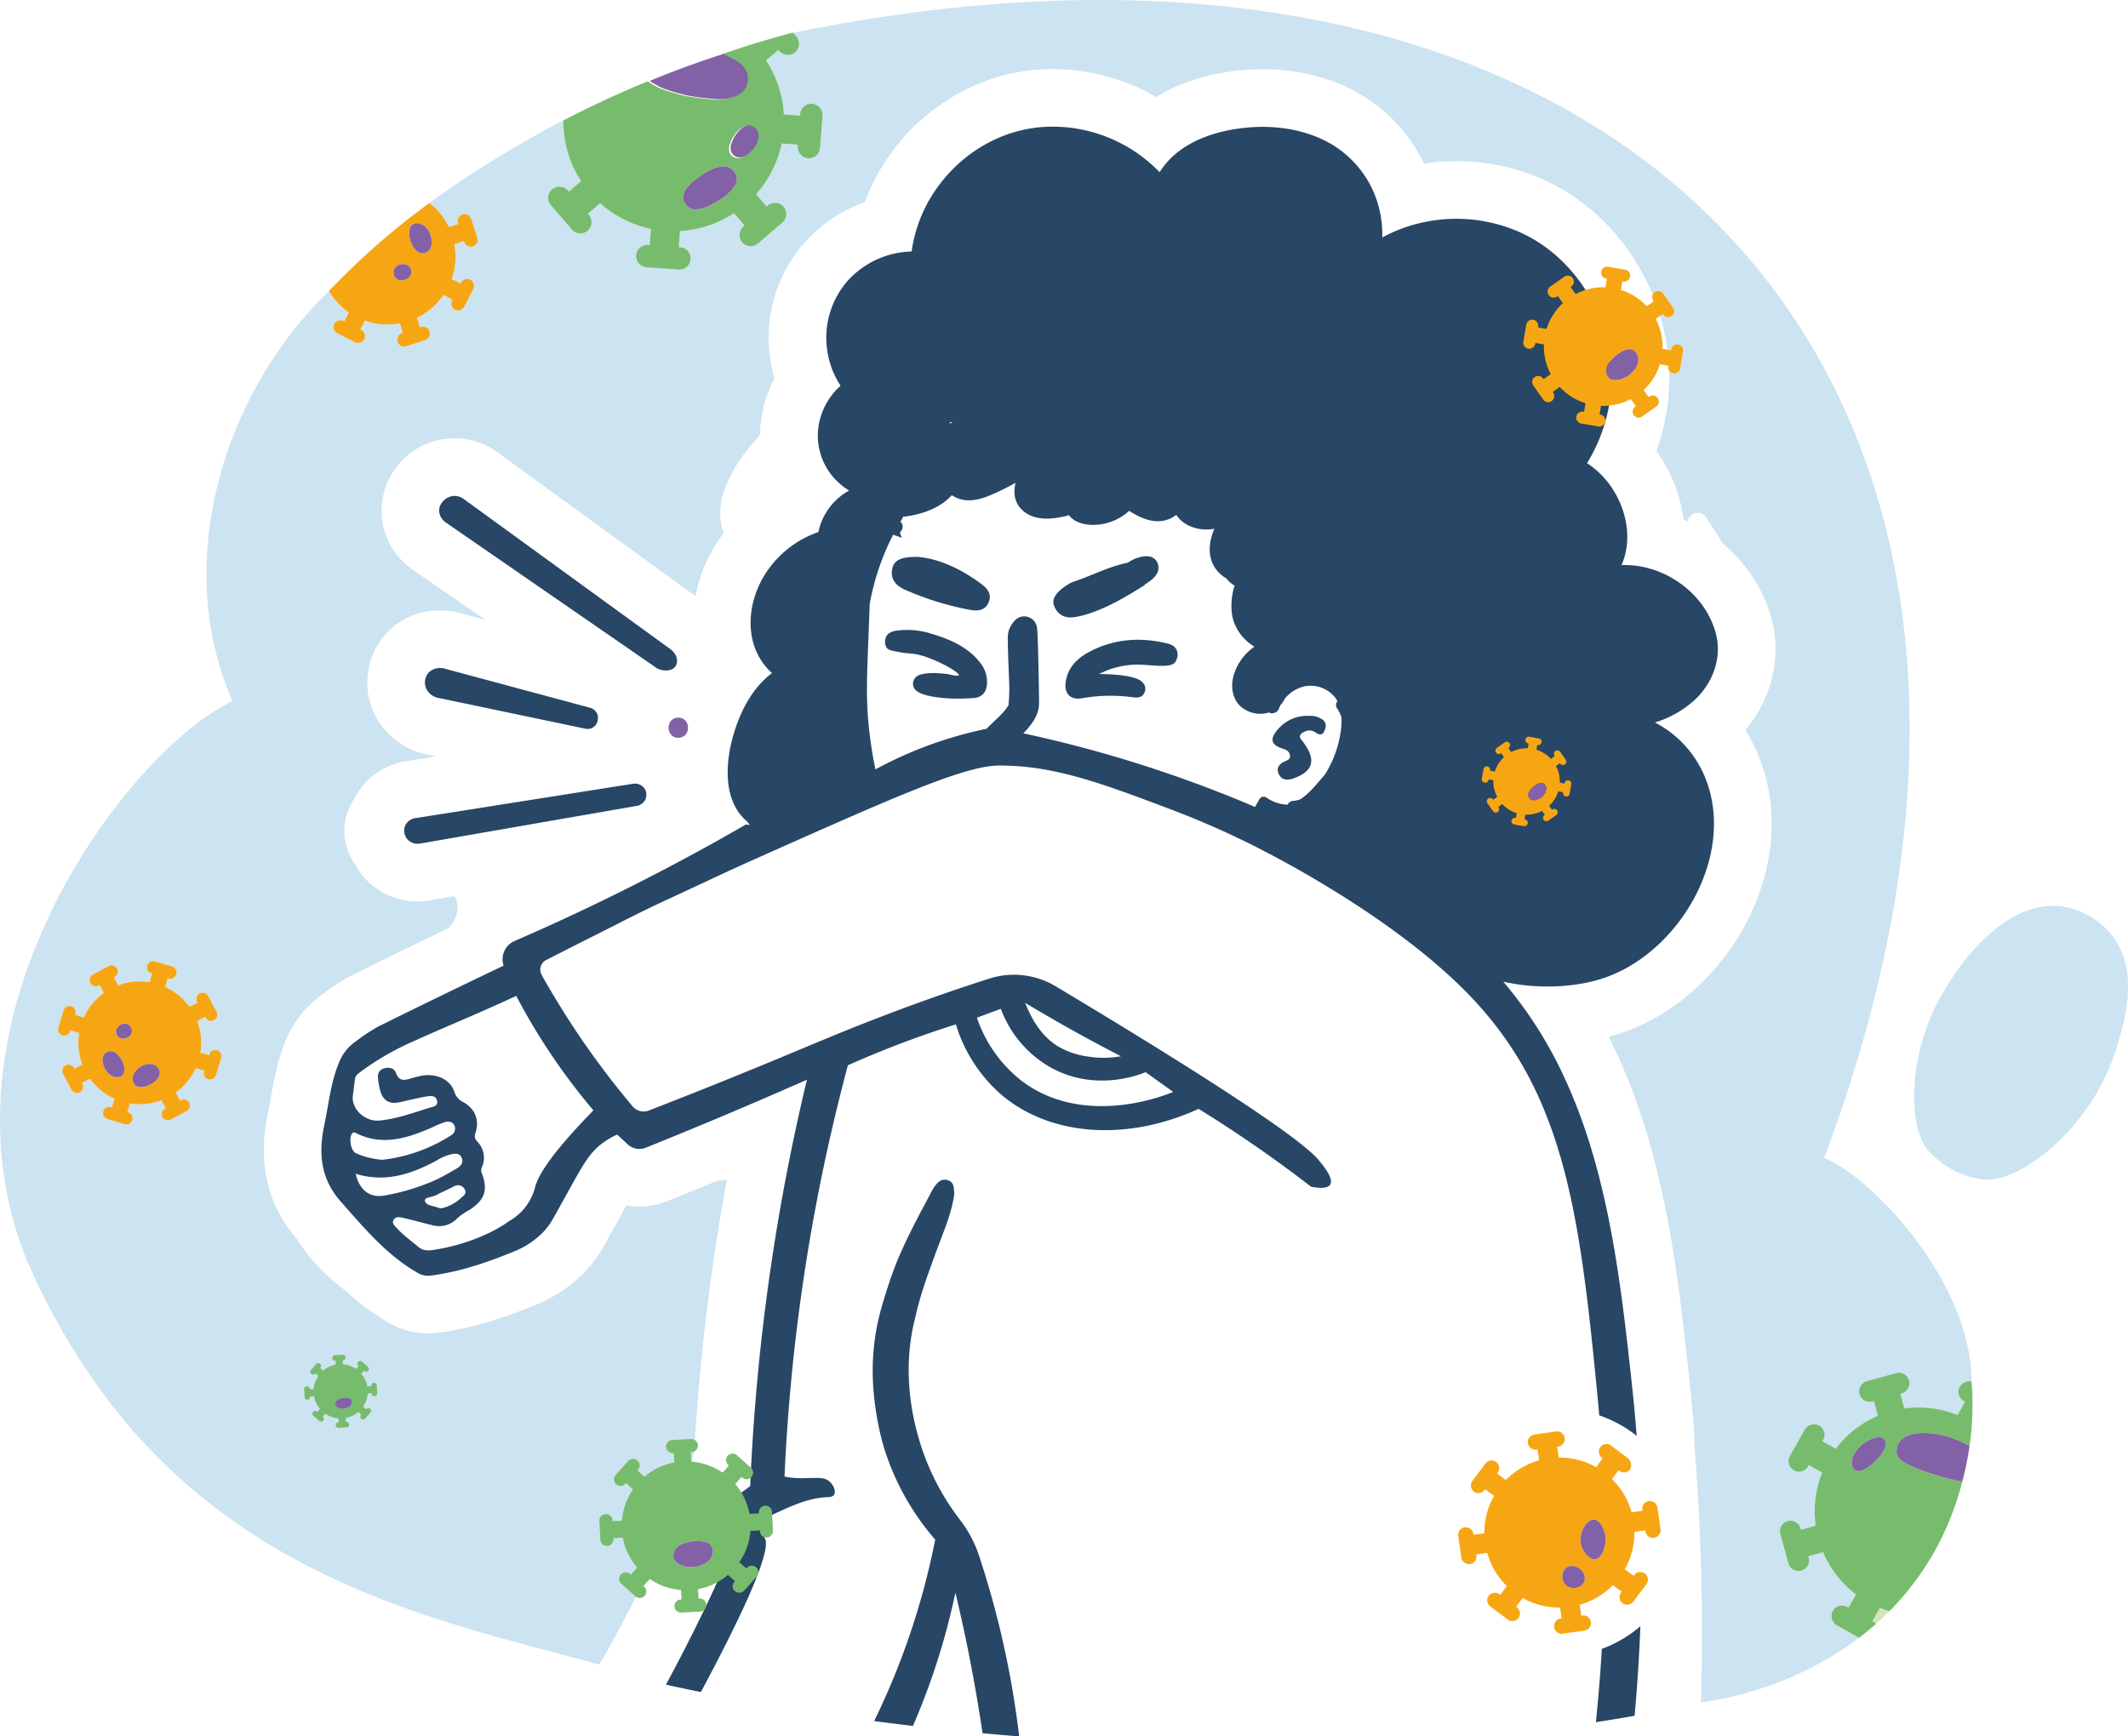 <svg id="_1" data-name="1" xmlns="http://www.w3.org/2000/svg" viewBox="0 0 741.938 605.553"><defs><style>.cls-1{fill:#d5e5b6;}.cls-2,.cls-4{fill:#cce3f1;}.cls-2,.cls-3,.cls-7{isolation:isolate;}.cls-5{fill:#284666;}.cls-6{fill:#77bc6d;}.cls-7{fill:#f7a613;}.cls-8{fill:#8361a6;}</style></defs><path class="cls-1" d="M665.706,617.312l.435.246a3.652,3.652,0,0,1,.868.682q2.356-2.091,4.644-4.395-1.694-.499-3.329-1.157Z" transform="translate(-12.901 -51.947)"/><path class="cls-2" d="M749.051,377.822c-.602-.75-7.019-8.507-17.456-9.785-20.079-2.459-37.073,21.252-43.697,34.596a74.391,74.391,0,0,0-7.604,29.425q-.052,1.402-.042,2.759c.076,8.348,1.973,15.258,5.391,18.919a30.338,30.338,0,0,0,4.194,3.691,34.562,34.562,0,0,0,5.727,3.442,34.152,34.152,0,0,0,9.254,2.445c11.428,1.144,36.935-16.616,45.971-45.757C753.479,408.876,759.19,390.457,749.051,377.822Z" transform="translate(-12.901 -51.947)"/><g class="cls-3"><path class="cls-4" d="M648.881,455.818c101.84-270.355-66.816-452.129-358.97-392.526-.139.036-.279.074-.418.11l1.072,1.245a3.874,3.874,0,0,1,.573.893,3.909,3.909,0,0,1-6.502,4.21l-.346-.402-4.276,3.68a38.313,38.313,0,0,1,6.19,18.823l5.629.422.04-.529a3.907,3.907,0,0,1,7.525-1.159,3.869,3.869,0,0,1,.276,1.744l-.141,1.881-.699,9.324v0a3.874,3.874,0,0,1-.221,1.021,3.909,3.909,0,0,1-7.579-1.606v0l.04-.529-5.629-.422a38.312,38.312,0,0,1-8.927,17.69l3.68,4.276.402-.346a3.923,3.923,0,0,1,5.516.413h0a3.922,3.922,0,0,1-.029,5.129c-.015.017-.029.035-.045.053a3.695,3.695,0,0,1-.339.334l-3.379,2.908-5.138,4.421a3.923,3.923,0,0,1-5.516-.413v0c-.07-.081-.132-.165-.194-.25a3.873,3.873,0,0,1-.697-1.687c-.005-.03-.011-.06-.015-.091-.007-.052-.012-.105-.017-.158-.006-.067-.011-.135-.014-.204-.002-.039-.004-.078-.004-.117-.001-.113.001-.225.009-.337a3.953,3.953,0,0,1,.076-.508c.007-.033.014-.066.022-.099a3.881,3.881,0,0,1,1.044-1.871c.066-.066.131-.132.203-.194l.402-.346-3.68-4.276a38.312,38.312,0,0,1-18.823,6.19l-.422,5.629.407.03.121.009a3.926,3.926,0,0,1,3.523,3.048c.018.081.031.163.044.246.006.039.015.077.02.117.015.114.023.23.027.347,0,.013.002.026.003.038.001.035-.003.071-.003.107,0,.096,0,.193-.007.29l-.003.021c-.004.054-.014.106-.02.159-.01.083-.019.167-.035.248-.011.056-.025.111-.038.166-.018.076-.035.152-.057.226-.017.056-.037.111-.056.166-.025.07-.049.141-.077.209-.023.055-.048.107-.073.161-.031.066-.062.131-.096.195-.028.052-.059.103-.089.153-.037.061-.074.122-.114.181-.033.049-.068.097-.103.144-.042.057-.085.112-.13.167-.038.046-.077.09-.117.134-.047.052-.096.103-.146.152-.042.042-.085.082-.129.122-.052.047-.106.092-.161.137-.046.037-.092.074-.14.109-.057.042-.115.082-.174.12-.049.032-.098.065-.148.095-.061.037-.124.07-.188.103-.051.027-.102.055-.155.079-.066.031-.134.058-.202.086-.053.021-.106.044-.16.063-.071.025-.144.045-.216.066-.054.016-.107.033-.161.046-.077.019-.156.032-.234.046-.052.009-.104.021-.157.028-.088.012-.178.017-.268.023-.045.003-.089.009-.135.011a3.902,3.902,0,0,1-.411-.009l-11.205-.84a3.923,3.923,0,0,1-3.608-4.193h0a3.923,3.923,0,0,1,4.192-3.608l.529.04.422-5.629a38.313,38.313,0,0,1-17.69-8.927l-4.276,3.68.346.402a3.923,3.923,0,0,1-.413,5.516h0A3.917,3.917,0,0,1,212.37,132.1c-.032-.033-.061-.064-.085-.089l-7.329-8.517a3.923,3.923,0,0,1,.413-5.516h0c.081-.07.165-.132.25-.194a3.872,3.872,0,0,1,1.687-.696c.03-.005.06-.011.091-.015.053-.007.105-.012.158-.017.067-.006.135-.011.204-.014.039-.002.078-.004.118-.004.11-.001.221,0,.336.009a3.972,3.972,0,0,1,.509.076c.033.007.066.014.098.022a3.88,3.88,0,0,1,1.871,1.044c.066.066.132.131.194.203l.346.402,4.276-3.68a37.526,37.526,0,0,1-3.06-5.665A38.651,38.651,0,0,1,209.31,93.949q-14.419,7.465-28.972,16.71-9.261,5.922-17.705,12.065a23.605,23.605,0,0,1,6.757,8.416l3.306-1.075a2.324,2.324,0,0,1,.128-2.292,2.399,2.399,0,0,1,1.081-.964l.019-.008c.07-.031.142-.059.217-.083l.01-.003c.029-.009.059-.015.088-.024.052-.015.105-.03.157-.041.034-.007.067-.011.1-.017.049-.008.097-.016.145-.021.035-.004.07-.005.106-.006.047-.003.093-.005.139-.005.036,0,.072.002.108.004.045.002.09.004.134.009.036.004.072.009.108.015.043.006.087.013.13.022.036.007.071.016.107.025l.02.005a2.186,2.186,0,0,1,1.463,1.098l.016.025c.027.047.051.097.076.147.012.025.026.049.038.075a2.44,2.44,0,0,1,.091.236l0,.001s.397,1.221.849,2.611l.035.106.165.508.157.484.299.92.098.3.108.332.029.089.106.326.196.601.011.034.076.235.011.034a2.417,2.417,0,0,1,.064.238,2.148,2.148,0,0,1-.443,1.967,2.39,2.39,0,0,1-1.167.831h0a2.396,2.396,0,0,1-1.745-.105,2.228,2.228,0,0,1-1.392-1.751L171.329,137.1a23.595,23.595,0,0,1-.952,12.166l3.096,1.576a2.32,2.32,0,0,1,1.794-1.544,2.414,2.414,0,0,1,.829-.037c.016.002.031.003.046.005a2.393,2.393,0,0,1,.381.094c.025.008.051.016.076.025.047.017.094.038.14.059.032.014.065.027.096.043l.025.011c.04.02.078.044.116.067.028.016.056.031.083.048.052.033.102.07.151.106.018.013.037.025.054.039a2.368,2.368,0,0,1,.186.164c.014.013.025.028.039.042.044.045.087.091.127.139.019.024.036.048.055.072.031.04.062.081.09.123.019.028.035.057.052.085l.022.037a2.186,2.186,0,0,1,.263,1.821l-.005.022c-.014.054-.033.108-.051.161-.009.026-.016.052-.026.078a2.363,2.363,0,0,1-.103.233l0,.001-.002.004-1.337,2.625c-.727,1.436-1.51,2.985-1.8,3.536l-.001.002a2.406,2.406,0,0,1-.123.214,2.148,2.148,0,0,1-1.704,1.077,2.39,2.39,0,0,1-1.413-.237h0a2.396,2.396,0,0,1-1.159-1.309,2.228,2.228,0,0,1,.254-2.222l-3.096-1.576a23.595,23.595,0,0,1-9.278,7.926l1.075,3.306a2.248,2.248,0,0,1,2.007-.019,2.408,2.408,0,0,1,1.249,1.228l.006.015c.031.071.06.144.084.22l.003.01c.009.029.015.058.023.087.015.053.03.105.041.158.007.033.011.066.016.1.008.049.016.097.021.146.004.035.005.07.006.106.003.046.005.093.005.139,0,.036-.002.072-.004.108s-.004.074-.007.111l-.001.021,0,.003,0,.002a2.205,2.205,0,0,1-.984,1.707l-.001.001h0l0,0c.009.018-.052.056-.167.109-.013.008-.025.017-.039.025-.047.027-.096.051-.145.075-.026.013-.05.027-.076.038a2.401,2.401,0,0,1-.236.091l-1.13.367c-1.241.421-2.869.94-4.024,1.308l-1.427.464,0,0a2.409,2.409,0,0,1-.237.064,2.383,2.383,0,0,1-.429.051c-.015,0-.031.003-.047.003a2.429,2.429,0,0,1-1.691-.664,2.389,2.389,0,0,1-.632-.999h0A2.437,2.437,0,0,1,153.37,168.02l-1.075-3.306a23.595,23.595,0,0,1-12.166-.952l-1.576,3.096a2.32,2.32,0,0,1,1.544,1.794,2.414,2.414,0,0,1,.037.829c-.002.015-.003.031-.005.046a2.369,2.369,0,0,1-.094.381c-.008.025-.016.05-.025.075-.017.048-.038.094-.059.141-.014.032-.027.065-.043.096l-.011.025c-.02.04-.044.078-.067.116-.016.028-.031.056-.048.083-.033.052-.069.101-.106.15-.013.018-.026.038-.04.055a2.364,2.364,0,0,1-.164.185c-.014.014-.029.026-.043.04-.045.044-.09.087-.138.126-.023.019-.048.036-.072.054-.041.031-.081.062-.124.091-.028.019-.056.035-.085.052l-.037.022a2.185,2.185,0,0,1-1.821.263l-.022-.005c-.054-.014-.107-.032-.16-.051-.026-.009-.053-.016-.079-.026a2.358,2.358,0,0,1-.233-.103l-.001,0-.004-.002-2.675-1.362c-1.422-.72-2.942-1.488-3.486-1.775l-.002-.001a2.416,2.416,0,0,1-.214-.123,2.148,2.148,0,0,1-1.077-1.704,2.39,2.39,0,0,1,.237-1.413h0a2.395,2.395,0,0,1,1.309-1.159,2.228,2.228,0,0,1,2.222.254l1.576-3.096a23.55,23.55,0,0,1-6.953-7.474c-38.753,37.656-54.09,97.38-33.574,142.957-36.71,17.526-106.288,109.614-71.782,194.984C69.38,599.656,159.464,615.167,221.755,632.45c4.089-6.023,20.18-37.285,26.572-51.582-.018-.32-.034-.663-.048-1.037a28.72,28.72,0,0,1,2.541-13.216,26.747,26.747,0,0,1,2.279-4.012c.397-.576.803-1.09,1.213-1.578.219-.938.432-1.867.636-2.781a766.513,766.513,0,0,1,11.145-93.665q.102-.557.205-1.113c-.988.046-2.105.134-3.325.262-5.803,2.405-11.631,4.793-17.43,7.126a26.043,26.043,0,0,1-14.239,1.475c-.993,1.747-2.142,3.827-3.42,6.141-.923,1.671-1.937,3.508-3.065,5.532a50.784,50.784,0,0,1-7.361,10.834,49.397,49.397,0,0,1-17.857,12.194c-8.846,3.637-20.724,8.032-34.173,9.739a27.158,27.158,0,0,1-17.363-3.757,85.285,85.285,0,0,1-14.888-11.128,63.705,63.705,0,0,1-16.772-17.888c-10.345-11.861-13.749-26.612-10.097-43.858.364-1.721.691-3.569,1.037-5.525,1.141-6.452,2.433-13.765,5.866-21.371a36.172,36.172,0,0,1,12.057-14.465,71.493,71.493,0,0,1,10.162-6.617c4.657-2.332,16.95-8.394,33.959-16.584,3.366-3.904,3.792-8.202,1.954-11.123l-8.542,1.487a25.135,25.135,0,0,1-4.357.381,24.534,24.534,0,0,1-21.581-12.654c-4.656-6.523-5.416-15.48-.838-22.442.301-.642.628-1.276.99-1.898a24.683,24.683,0,0,1,18.227-12.017l9.888-1.561-2.662-.557a26.113,26.113,0,0,1-19.983-16.491,25.422,25.422,0,0,1,5.093-25.839c6.508-7.079,16.524-9.733,26.213-6.967l8.395,2.26-25.424-17.556q-.38-.263-.748-.543a25.223,25.223,0,0,1-10.091-18.863,25.465,25.465,0,0,1,41.077-21.04L255.39,259.86a52.853,52.853,0,0,1,6.572-17.255,55.4,55.4,0,0,1,3.321-4.893c-4.197-10.066,2.487-22.707,10.592-31.733.667-.868,1.36-1.762,2.069-2.671.011-.668.021-1.337.065-2.007a43.76,43.76,0,0,1,4.881-17.436,48.498,48.498,0,0,1-1.354-6.182,50.033,50.033,0,0,1,12.655-41.998,51.107,51.107,0,0,1,20.264-13.236,70.25,70.25,0,0,1,8.308-15.979c12.874-18.46,33.528-29.834,55.249-30.424a72.728,72.728,0,0,1,38.006,9.722c7.942-4.904,17.622-8.041,28.644-9.223,16.329-1.749,32.087,1.598,44.371,9.428A55.825,55.825,0,0,1,509.39,109.01q.537-.081,1.075-.154a74.132,74.132,0,0,1,42.562,6.674c16.362,7.961,29.152,22.295,36.1,39.213a2.059,2.059,0,0,1,1.68-1.285,2.106,2.106,0,0,1,1.966.871l3.487,4.927a2.083,2.083,0,0,1,.282.563c.021.066.039.132.054.198a2.101,2.101,0,0,1-3.766,1.666l-.165-.233-.935.662a76.5,76.5,0,0,1,2.532,11.763l1.274.218.048-.281a2.101,2.101,0,1,1,4.142.709l-1.018,5.95a2.091,2.091,0,0,1-3.848.747c.038,1.14.059,2.283.043,3.428a76.087,76.087,0,0,1-4.492,24.593,52.245,52.245,0,0,1,9.489,23.935c.49.21.969.444,1.452.668.002-.009.001-.019.003-.028a3.479,3.479,0,0,1,.675-1.631c.014-.018.027-.038.042-.056a3.359,3.359,0,0,1,.399-.414c.029-.026.057-.053.087-.078.058-.048.118-.092.177-.135.042-.03.082-.062.125-.09.066-.044.133-.082.201-.121.041-.024.081-.049.123-.071.08-.042.162-.077.244-.112.031-.013.06-.029.091-.041a3.474,3.474,0,0,1,.344-.115c.029-.008.058-.012.087-.019.085-.021.171-.041.257-.056a3.242,3.242,0,0,1,2.813.724l.018.013,0,0,0,0c.025-.018.102.054.22.196.017.015.034.03.05.046.058.058.112.119.166.181.027.031.056.06.082.092a3.502,3.502,0,0,1,.221.303l.919,1.418c1.061,1.591,2.41,3.7,3.375,5.208l1.224,1.888,0,0a3.493,3.493,0,0,1,.18.312c.03.058.053.118.08.177.021.049.046.096.065.145.008.02.013.04.02.06a51.589,51.589,0,0,1,16.674,25.145c3.958,13.809.554,28.546-8.88,39.786a58.84,58.84,0,0,1,5.302,10.808c6.127,16.573,4.917,35.475-3.407,53.226-9.019,19.235-25.445,34.621-43.941,41.158-1.789.632-3.643,1.194-5.545,1.688q.71,1.534,1.405,3.135c.377.777.769,1.542,1.136,2.327,17.246,36.918,21.694,78.485,25.618,115.159.605,5.649,1.134,11.398,1.575,17.088a20.102,20.102,0,0,1-.02,3.256,831.434,831.434,0,0,1,2.384,91.18c3.35-.362,30.511-3.758,55.101-22.46l-2.903-1.643c-1.791-1.004-3.782-2.115-4.832-2.735l-.002-.001a3.661,3.661,0,0,1-.385-.255l-.021-.016c-.083-.063-.164-.128-.241-.197a3.334,3.334,0,0,1-1.215-2.682,3.647,3.647,0,0,1,.47-1.868h0a3.661,3.661,0,0,1,1.997-1.656,3.543,3.543,0,0,1,3.456.512l2.618-4.625a36.274,36.274,0,0,1-5.134-4.715q-.391-.435-.768-.884c-.36-.428-.707-.869-1.048-1.315a35.989,35.989,0,0,1-4.535-7.787l-2.559.709-2.559.709,0,0a3.883,3.883,0,0,1,.255,1.188,3.692,3.692,0,0,1-.728,2.478c-.027.037-.055.072-.083.108-.038.048-.078.095-.118.141-.052.06-.107.118-.163.174-.019.019-.038.037-.058.056-.075.071-.152.14-.233.205l-.008.006a3.559,3.559,0,0,1-1.269.649l-.026.009h0a3.646,3.646,0,0,1-1.753.048,3.721,3.721,0,0,1-1.881-1.044,3.649,3.649,0,0,1-.898-1.569l-.022-.081-.044-.158-.071-.256-.164-.59c-.691-2.494-2.349-8.474-2.511-9.061l-.013-.049a3.62,3.62,0,0,1-.121-1.152,3.369,3.369,0,0,1,1.138-2.496c.021-.02.042-.041.064-.061.05-.046.1-.091.153-.134.025-.02.051-.04.077-.06q.106-.083.219-.158c.02-.013.041-.026.061-.039q.116-.073.238-.138c.029-.015.058-.03.088-.045.063-.031.129-.059.194-.087.069-.029.138-.056.21-.081.054-.019.108-.038.163-.054.028-.008.053-.019.081-.027.047-.013.094-.02.141-.032.054-.013.108-.026.163-.036.076-.014.153-.024.229-.034.052-.006.104-.014.156-.018.082-.006.163-.008.244-.009.046-.001.092-.004.138-.002.099.003.196.011.293.022.028.003.056.003.084.007a3.672,3.672,0,0,1,.369.067c.033.008.064.019.097.028.088.023.176.047.262.077.044.015.087.034.13.051.072.028.144.056.214.088.02.009.039.02.059.03a3.641,3.641,0,0,1,2.087,2.807l0,.001,5.118-1.419a36.111,36.111,0,0,1-.322-3.602q-.023-.598-.027-1.194a36.126,36.126,0,0,1,2.628-13.719l-1.671-.946-2.953-1.671a3.542,3.542,0,0,1-2.696,2.216,3.66,3.66,0,0,1-2.568-.391h0a3.647,3.647,0,0,1-1.36-1.35,3.333,3.333,0,0,1-.344-2.936c.029-.095.064-.189.102-.283l.013-.034a3.675,3.675,0,0,1,.198-.415l0-.001.056-.099.121-.213.002-.003.081-.144,4.951-8.748.001-.002a3.55,3.55,0,0,1,.558-.738c.025-.025.048-.051.073-.076.043-.041.087-.08.132-.119.046-.041.092-.081.14-.119.032-.026.065-.05.099-.075q.099-.074.202-.14c.021-.013.042-.027.063-.04q.13-.08.266-.149l.023-.012a3.723,3.723,0,0,1,1.343-.38c.018-.002.036-.002.054-.003.09-.006.18-.01.27-.01.046,0,.093.002.14.004.061.002.121.005.182.011s.122.013.183.021q.068.009.135.022c.07.012.139.026.208.043.036.009.071.019.106.028.074.02.149.041.222.066.032.011.064.024.095.036.074.028.148.055.22.088q.149.067.294.148l.009.005v0a3.562,3.562,0,0,1,1.097.952l.006.008c.063.083.122.168.177.256.014.022.029.045.042.067q.062.103.117.209c.028.054.055.109.08.164.019.042.038.084.055.126a3.692,3.692,0,0,1,.106,2.58,3.888,3.888,0,0,1-.536,1.091l2.953,1.671,1.671.946q.738-.977,1.543-1.903.719-.829,1.487-1.617.785-.802,1.623-1.556c.059-.053.119-.106.178-.159q.817-.727,1.678-1.408.924-.727,1.899-1.396t2.001-1.277q1.025-.608,2.099-1.151t2.192-1.019l-1.419-5.118h0a3.542,3.542,0,0,1-3.461-.331,3.661,3.661,0,0,1-1.552-2.101v0a3.645,3.645,0,0,1-.013-1.896,3.334,3.334,0,0,1,1.839-2.339c.088-.046.178-.088.271-.128l.034-.015a3.647,3.647,0,0,1,.432-.153l.002-.001.159-.044.957-.265,4.874-1.351c1.557-.432,3.057-.848,4.203-1.165l.001,0a3.621,3.621,0,0,1,1.149-.121,3.37,3.37,0,0,1,2.498,1.138c.021.022.042.043.062.066.045.049.089.099.132.15.021.026.041.052.062.079q.082.105.156.217c.014.021.027.042.04.063q.073.115.137.237.023.044.045.089c.031.063.059.128.087.193.029.069.056.139.082.21.019.054.037.108.054.162.008.028.019.053.027.081.013.047.02.094.032.141.013.054.026.108.036.163.014.077.024.153.034.23.006.052.014.103.018.155.006.082.008.163.009.244.001.046.004.093.002.139-.003.098-.011.195-.021.292-.003.028-.003.057-.007.085a3.622,3.622,0,0,1-.067.369c-.008.033-.019.064-.027.097-.023.088-.047.176-.077.261-.015.044-.034.087-.051.131-.028.072-.056.144-.088.214-.009.02-.019.039-.029.058a3.641,3.641,0,0,1-2.807,2.087l-.001,0,.595,2.147.823,2.971a36.064,36.064,0,0,1,4.796-.348c.004,0,.009,0,.013,0q1.159-.006,2.308.062c.048.003.095.006.142.009a36.172,36.172,0,0,1,11.256,2.556l.792-1.4,1.825-3.225,0,0a3.56,3.56,0,0,1-2.16-2.493,3.713,3.713,0,0,1-.124-1.276c.002-.023.002-.045.004-.068.006-.055.015-.109.023-.163.01-.068.02-.136.034-.204.007-.034.016-.068.024-.102.019-.082.04-.164.066-.245.011-.037.025-.073.038-.109.025-.073.052-.146.083-.218.02-.047.042-.094.064-.141.03-.063.06-.125.092-.185.011-.02.019-.041.03-.061.019-.033.04-.064.06-.096.024-.04.049-.081.075-.12.035-.054.073-.105.111-.157.027-.036.053-.073.08-.107.042-.052.086-.102.13-.151.027-.03.053-.062.081-.091.052-.054.106-.106.161-.156.023-.021.044-.044.068-.064q.119-.104.245-.198l.012-.008a3.431,3.431,0,0,1,2.751-.669l.03.004c.104.017.208.038.311.064C700.211,498.488,664.693,461.767,648.881,455.818ZM90.08,420.684a2.208,2.208,0,0,1-.053.215l-1.801,5.982a2.174,2.174,0,0,1-4.256-.608,2.158,2.158,0,0,1,.092-.646l.085-.282-3.003-.904q-.295.655-.63,1.281a21.292,21.292,0,0,1-6.343,7.248l1.485,2.765.26-.139a2.157,2.157,0,0,1,1.245-.246,2.196,2.196,0,0,1,1.149.47,2.163,2.163,0,0,1,.765,2.115,2.207,2.207,0,0,1-.12.4q-.04.097-.088.19a2.172,2.172,0,0,1-.23.352q-.066.083-.141.159a2.164,2.164,0,0,1-.522.392l-5.503,2.956a2.163,2.163,0,0,1-1.452.215,2.204,2.204,0,0,1-.59-.209q-.093-.049-.181-.106a2.155,2.155,0,0,1-.722-.786v0a2.186,2.186,0,0,1-.095-.2,2.146,2.146,0,0,1-.124-.414q-.02-.105-.03-.21c-.006-.07-.009-.141-.009-.211a2.199,2.199,0,0,1,.163-.816,2.163,2.163,0,0,1,.981-1.092l.26-.14-1.485-2.765q-.64.242-1.297.443a21.328,21.328,0,0,1-5.436.922q-.698.027-1.402.007a21.293,21.293,0,0,1-2.827-.268l-.904,3.003.282.085a2.17,2.17,0,0,1,.748,3.764,2.199,2.199,0,0,1-.936.447,2.156,2.156,0,0,1-1.066-.046L50.367,442.2a2.175,2.175,0,0,1,.396-4.244,2.154,2.154,0,0,1,.858.079l.282.085.904-3.003a21.331,21.331,0,0,1-8.529-6.973l-2.765,1.485.14.26a2.156,2.156,0,0,1,.257,1.036,2.194,2.194,0,0,1-.093.619,2.175,2.175,0,0,1-3.995.403l-2.956-5.504a2.153,2.153,0,0,1-.219-.614,2.183,2.183,0,0,1,1.105-2.33,2.156,2.156,0,0,1,1.036-.257,2.18,2.18,0,0,1,1.909,1.144l.14.26,2.765-1.485a21.361,21.361,0,0,1-1.365-6.733q-.013-.349-.015-.699t.008-.702q.01-.352.031-.705A21.335,21.335,0,0,1,40.499,412.2l-1.502-.452-1.502-.452-.085.282a2.198,2.198,0,0,1-.075.209,2.172,2.172,0,0,1-.98,1.077,2.208,2.208,0,0,1-.385.162,2.16,2.16,0,0,1-1.054.06,2.139,2.139,0,0,1-.215-.053,2.183,2.183,0,0,1-1.547-2.063,2.154,2.154,0,0,1,.092-.646l1.801-5.982a2.158,2.158,0,0,1,.707-1.054,2.195,2.195,0,0,1,1.357-.492,2.165,2.165,0,0,1,1.405.5,2.174,2.174,0,0,1,.696,2.301l-.043.141-.043.141,3.003.904a21.331,21.331,0,0,1,6.973-8.529L47.618,395.49l-.13.07-.13.07a2.159,2.159,0,0,1-1.246.246q-.104-.011-.207-.031a2.166,2.166,0,0,1-1.75-2.137q.001-.105.011-.21a2.203,2.203,0,0,1,.082-.41,2.168,2.168,0,0,1,1.051-1.289l2.752-1.478,2.752-1.478a2.154,2.154,0,0,1,.825-.248,2.196,2.196,0,0,1,1.569.472,2.165,2.165,0,0,1,.715,2.318,2.201,2.201,0,0,1-.158.387,2.158,2.158,0,0,1-.893.903l-.26.14,1.485,2.765a21.44,21.44,0,0,1,3.295-.952q1.013-.206,2.049-.315.69-.072,1.389-.099.349-.013.699-.015.701-.004,1.407.039t1.414.134q.354.046.708.103l.904-3.003-.282-.085a2.167,2.167,0,0,1-1.286-1.054,2.194,2.194,0,0,1-.215-.588,2.161,2.161,0,0,1,.753-2.121,2.204,2.204,0,0,1,.348-.232q.092-.05.189-.09a2.163,2.163,0,0,1,1.466-.079l5.982,1.801a2.181,2.181,0,0,1,1.455,2.709v0a2.168,2.168,0,0,1-1.054,1.286,2.2,2.2,0,0,1-.385.162,2.16,2.16,0,0,1-1.27.007l-.282-.085-.904,3.003q.654.295,1.281.63a21.333,21.333,0,0,1,7.248,6.343l1.382-.743,1.382-.743-.139-.26a2.169,2.169,0,0,1-.168-.406,2.169,2.169,0,0,1-.09-.63A2.2,2.2,0,0,1,81.72,399.11a2.16,2.16,0,0,1,1.822-.979,2.201,2.201,0,0,1,1.006.251,2.171,2.171,0,0,1,.511.371q.076.075.146.158a2.162,2.162,0,0,1,.246.364l2.956,5.503a2.181,2.181,0,0,1-.887,2.945v0a2.154,2.154,0,0,1-.825.248,2.197,2.197,0,0,1-1.398-.349,2.16,2.16,0,0,1-.33-.265q-.076-.075-.146-.158a2.156,2.156,0,0,1-.246-.364l-.14-.26L81.671,408.062a21.301,21.301,0,0,1,1.103,10.961l3.003.904.085-.282a2.161,2.161,0,0,1,.875-1.179q.087-.058.179-.107a2.193,2.193,0,0,1,.385-.162,2.176,2.176,0,0,1,2.778,2.487Z" transform="translate(-12.901 -51.947)"/></g><g class="cls-3"><path class="cls-5" d="M154.394,339.422a4.614,4.614,0,0,0,.746,5.45,4.945,4.945,0,0,0,4.192,1.274L235.18,332.94a4.076,4.076,0,0,0,2.502-1.762,3.96,3.96,0,0,0-.109-4.296,4.177,4.177,0,0,0-3.554-1.664L157.967,337.226A4.801,4.801,0,0,0,154.394,339.422Z" transform="translate(-12.901 -51.947)"/><path class="cls-5" d="M162.375,286.462a5.455,5.455,0,0,0-1.206,2.375,5.751,5.751,0,0,0,.198,2.979,6.081,6.081,0,0,0,4.902,3.638l51.056,10.69a3.564,3.564,0,0,0,3.987-3.206,3.728,3.728,0,0,0-.231-2.153,3.824,3.824,0,0,0-2.333-1.975l-50.371-13.558A5.851,5.851,0,0,0,162.375,286.462Z" transform="translate(-12.901 -51.947)"/><path class="cls-5" d="M248.236,284.528a3.445,3.445,0,0,0,.701-1.909c.202-2.672-2.477-4.419-2.626-4.513l-71.416-51.907a5.585,5.585,0,0,0-3.795-1.303c-2.656.182-5.229,2.616-5.101,5.361a5.402,5.402,0,0,0,2.184,3.804l73.922,51.047C244.611,286.201,247.104,285.919,248.236,284.528Z" transform="translate(-12.901 -51.947)"/><path class="cls-5" d="M354.254,594.503a42.011,42.011,0,0,0-6.588-12.459,84.892,84.892,0,0,1-14.052-27.184c-.231-.761-.527-1.758-.853-2.951-2.002-7.345-5.122-22.386-1.066-39.203,1.752-7.264,2.288-10.212,9.603-29.546,1.846-4.878,3.689-9.795,4.356-15.088-.238-1.588-.024-3.511-1.817-4.333a3.277,3.277,0,0,0-3.818.532,11.928,11.928,0,0,0-2.069,2.723c-5.35,10.164-10.973,20.215-14.644,31.159-3.62,10.793-5.282,17.064-5.941,26.26-1.056,14.75,2.559,28.37,3.598,31.92.107.368.188.627.232.769a88.966,88.966,0,0,0,17.77,31.776A257.199,257.199,0,0,1,317.677,652.16q6.753.893,13.527,1.689a242.268,242.268,0,0,0,8.903-23.898c2.501-7.974,4.421-15.542,5.902-22.572q1.165,4.873,2.264,9.855c2.953,13.398,5.317,26.465,7.199,39.164q6.39.592,12.774,1.102a321.904,321.904,0,0,0-9.939-49.794Q356.374,600.893,354.254,594.503Z" transform="translate(-12.901 -51.947)"/><path class="cls-5" d="M569.321,652.537q6.895-1.046,13.489-2.219c.989-10.842,1.637-21.267,2.015-31.25a43.126,43.126,0,0,1-13.434,7.909Q570.661,639.32,569.321,652.537Z" transform="translate(-12.901 -51.947)"/><path class="cls-5" d="M387.143,267.199c7.823-.886,18.169-7.1,20.679-8.627,1.194-.727,2.649-1.621,4.303-2.658-.045-.028-.085-.062-.129-.09.285-.183.573-.362.853-.552,2.105-1.436,4.283-3.134,3.9-5.98a3.831,3.831,0,0,0-2.748-3.208,7.738,7.738,0,0,0-3.818.211,12.421,12.421,0,0,0-4.019,1.865c-1.33.301-2.651.63-3.962,1.026-5.237,1.58-10.298,4.153-15.549,5.803-4.257,2.27-6.713,4.889-6.498,7.163a6.287,6.287,0,0,0,2.926,4.372A6.466,6.466,0,0,0,387.143,267.199Z" transform="translate(-12.901 -51.947)"/><path class="cls-5" d="M355.308,255.802c-7.116-5.349-14.956-9.051-22.427-9.632-5.829-.103-8.188,1.17-8.841,3.897-.787,3.287.608,5.925,4.504,7.595a102.866,102.866,0,0,0,22.654,6.984c2.538.447,5.089.324,6.375-2.594C358.806,259.256,357.211,257.233,355.308,255.802Z" transform="translate(-12.901 -51.947)"/><path class="cls-5" d="M354.536,282.926c-5.092-6.52-13.394-8.952-18.511-10.451a28.576,28.576,0,0,0-10.549-.592c-1.98.271-3.702,1.092-3.948,3.351a3.883,3.883,0,0,0,.464,2.528c.55.808,1.452,1.071,3.744,1.463a37.065,37.065,0,0,0,4.553.639c6.069.184,17.335,6.507,16.93,7.553-.092.237-.83.327-3.722-.348-1.286-.183-5.987-.796-9.273.033a3.973,3.973,0,0,0-2.286,1.305,3.437,3.437,0,0,0-.681,2.575,3.571,3.571,0,0,0,.867,1.612c2.244,2.397,11.395,3.5,20.29,2.783a5.017,5.017,0,0,0,3.07-1.207c1.945-1.796,1.558-5.022,1.466-5.791A10.911,10.911,0,0,0,354.536,282.926Z" transform="translate(-12.901 -51.947)"/><path class="cls-5" d="M419.963,276.368c-9.315-2.265-18.427-1.711-27.02,2.782-4.364,2.282-7.84,5.497-8.508,10.874-.488,3.932,1.862,6.185,5.773,5.421a57.813,57.813,0,0,1,17.704-.334c1.869.212,3.397.096,4.098-1.837a3.204,3.204,0,0,0,.149-1.864,4.03,4.03,0,0,0-2.005-2.319c-1.98-1.219-7.171-2.055-14.06-2.075a29.488,29.488,0,0,1,13.211-3.292c4.917.004,11.717,1.401,13.329-.85a4.958,4.958,0,0,0,.808-2.042C423.695,278.193,422.144,276.898,419.963,276.368Z" transform="translate(-12.901 -51.947)"/><path class="cls-5" d="M473.876,302.807a7.541,7.541,0,0,0-4.58-1.207,13.414,13.414,0,0,0-10.917,4.775c-2.902,3.366-2.32,5.388,1.918,6.719,1.193.375,2.129.952,2.359,2.205.241,1.313-.716,1.731-1.755,2.172-1.954.829-3.154,2.313-2.136,4.453.963,2.025,2.872,2.243,4.842,1.577,6.986-2.362,8.275-6.268,4.06-12.206a9.789,9.789,0,0,0-.759-.993c-1.566-1.696-.509-2.624,1.025-3.256a3.582,3.582,0,0,1,3.579.299c1.144.802,2.345,1.243,3.107-.367C475.321,305.49,475.518,303.929,473.876,302.807Z" transform="translate(-12.901 -51.947)"/><path class="cls-5" d="M589.91,303.916a37.012,37.012,0,0,0,13.53-7.562c6.698-6.082,10.1-15.163,7.558-24.03-4.032-14.062-18.519-23.874-32.742-23.302,5.072-11.499.084-26.266-9.975-34.079-.666-.518-1.352-1.002-2.047-1.47a57.817,57.817,0,0,0,8.576-29.099c.281-20.737-11.78-41.627-30.576-50.772a54.4,54.4,0,0,0-31.063-4.832,53.818,53.818,0,0,0-14.906,4.282q-1.744.786-3.421,1.711a40.061,40.061,0,0,0-.443-6.836,36.159,36.159,0,0,0-16.17-25.007c-9.197-5.862-20.723-7.539-31.427-6.392-9.929,1.064-20.626,4.498-27.304,12.347a26.862,26.862,0,0,0-2.295,3.125A51.875,51.875,0,0,0,378.559,96.136c-15.882.432-30.291,8.896-39.311,21.831a50.236,50.236,0,0,0-8.512,21.686,31.081,31.081,0,0,0-21.865,9.758A30.073,30.073,0,0,0,301.407,174.67a29.747,29.747,0,0,0,4.583,11.806,23.617,23.617,0,0,0-7.928,16.165,22.351,22.351,0,0,0,8.008,18.308,25.218,25.218,0,0,0,2.872,2.074,21.551,21.551,0,0,0-10.7,14.477,35.809,35.809,0,0,0-19.027,15.41c-4.992,8.36-6.528,19.416-1.63,28.171a21.599,21.599,0,0,0,4.488,5.596c-5.014,3.759-8.64,9.181-11.113,14.965-4.879,11.409-7.579,28.599,2.59,36.932a4.732,4.732,0,0,0,.826,1.022,9.749,9.749,0,0,1-1.433-.102c-3.498,2.021-7.023,4.035-10.608,6.033-23.848,13.29-47.297,24.732-70.051,34.607a6.94,6.94,0,0,0-3.797,8.57c-22.331,10.678-38.679,18.734-44.058,21.428a65.622,65.622,0,0,0-7.279,4.855,16.282,16.282,0,0,0-5.621,6.525c-3.277,7.261-3.939,15.143-5.559,22.792-2.056,9.707-1.35,18.678,5.736,26.676,8.06,9.097,15.775,18.451,26.455,24.657a7.275,7.275,0,0,0,4.736,1.197c10.125-1.286,19.687-4.534,29.061-8.389a29.187,29.187,0,0,0,10.686-7.188c1.735-1.893,2.609-3.424,4.616-7.029,8.517-15.297,10.505-19.716,15.629-23.554a26.85,26.85,0,0,1,5.198-3.043q.934.846,1.874,1.722.86.802,1.695,1.601a5.991,5.991,0,0,0,6.385,1.256q13.319-5.359,26.922-11.085,14.917-6.283,29.282-12.639c-3.01,12.539-5.838,25.789-8.38,39.695a742.866,742.866,0,0,0-10.966,93.023q-.244,4.513-.432,8.991c-.396.3-.972.737-1.664,1.268a25.919,25.919,0,0,0-3.162,2.554,6.697,6.697,0,0,0-.564,1.001,8.823,8.823,0,0,0-.714,4.059c.074,1.957.218,2.394.436,5.945,0,0,.099,1.719.121,3.538.026,2.125-8.806,23.055-23.832,50.904q2.181.486,4.39.96,3.915.84,7.763,1.609l.627-1.097c19.981-37.52,23.532-49.881,21.619-52.67-.248-.362-1.956-2.556-1.333-4.675.468-1.591,2.022-2.475,3.273-3.04,6.268-2.832,12.416-6.038,19.484-6.45.721-.042,2.181.041,2.777-.842.778-1.152-.15-3.528-1.714-4.766-1.101-.871-2.243-1.107-4.167-1.129-3.098-.036-4.397.202-7.226.052-.194-.01-.395-.022-.604-.036a25.118,25.118,0,0,1-3.553-.497q.238-5.363.567-10.792a672.652,672.652,0,0,1,10.661-85.167c3.226-16.872,6.928-32.718,10.879-47.47q6.045-2.696,12.533-5.3c8.686-3.476,17.083-6.434,25.106-8.957a53.111,53.111,0,0,0,15.501,24.222c17.2,14.885,44.184,16.688,69.123,5.234,8.104,5.007,16.478,10.53,25.028,16.622q7.402,5.275,14.194,10.534c2.411.468,5.698.804,6.66-.732,1.352-2.158-2.603-6.875-4.076-8.632-8.364-9.976-59.897-41.538-91.612-60.523a28.289,28.289,0,0,0-23.143-2.698c-9.803,3.131-21.957,7.265-35.731,12.519-10.761,4.105-17.308,6.784-33.07,13.377-11.836,4.951-28.792,11.91-49.907,20.112a5.029,5.029,0,0,1-5.671-1.45c-3.926-4.659-7.903-9.673-11.868-15.055a294.405,294.405,0,0,1-19.851-30.797,3.746,3.746,0,0,1,1.557-5.162c5.119-2.624,11.428-5.833,18.659-9.457,6.3-3.157,14.428-7.436,23.623-11.659,9.802-4.501,19.283-9.092,29.813-13.786,49.15-21.909,73.724-32.863,85.72-32.935,19.342-.117,36.454,6.369,60.985,15.667a299.07,299.07,0,0,1,28.363,12.524c9.902,5,51.672,26.805,76.87,54.166a124.093,124.093,0,0,1,23.253,36.092c11.395,26.729,15.145,58.722,19.19,100.447q.361,3.724.694,7.717a43.067,43.067,0,0,1,13.07,7.168q-.678-8.747-1.521-16.501c-4.072-38.056-8.488-75.918-23.843-108.79a144.897,144.897,0,0,0-21.164-33.13c11.556,2.64,25.185,2.234,35.678-1.474,25.727-9.093,44.99-41.975,35.196-68.466A37.503,37.503,0,0,0,589.91,303.916ZM380.423,407.615q11.859,6.808,23.316,12.692a34.158,34.158,0,0,1-11.716.069,27.841,27.841,0,0,1-10.066-3.411c-5.714-3.446-9.115-8.983-11.632-15.281Q375.277,404.66,380.423,407.615Zm-18.573-3.85a38.96,38.96,0,0,0,18.122,20.867c15.338,8.013,30.221,2.121,32.356,1.234l9.608,6.876c-1.262.561-30.818,13.146-53.137-4.096a46.859,46.859,0,0,1-15.286-21.799ZM135.517,447.458c.422-.714.842-.691,1.525-.347,9.165,4.614,17.809,1.788,26.386-1.913a35.126,35.126,0,0,1,4.596-1.921c1.322-.357,2.847-.182,3.404,1.415a2.672,2.672,0,0,1-1.322,3.23,56.04,56.04,0,0,1-23.865,8.5,28.145,28.145,0,0,1-9.118-2.23C135.308,453.521,134.464,449.241,135.517,447.458Zm1.402,13.838c10.163,3.17,19.316.192,28.192-4.613a16.992,16.992,0,0,1,5.144-2.199c1.579-.274,3.029-.367,3.663,1.361.61,1.663-.447,2.831-1.766,3.597-2.517,1.462-5.037,2.953-7.68,4.157a76.182,76.182,0,0,1-17.576,5.287C141.799,469.847,138.153,466.883,136.919,461.296Zm37.929,5.304c.995,1.465-.227,2.241-1.16,3.077a14.579,14.579,0,0,1-6.692,3.626,5.235,5.235,0,0,1-1.32-.144c-1.624-.787-4.296-.652-4.623-2.448-.219-1.203,2.491-1.236,3.827-1.929,2.026-1.05,4.117-1.973,6.148-3.014A2.669,2.669,0,0,1,174.848,466.601Zm36.288-38.32c2.885,3.876,5.787,7.504,8.666,10.895C205.074,454.265,200.64,461.72,199.527,465.74a19.747,19.747,0,0,1-3.895,7.749,20.105,20.105,0,0,1-5.319,4.372s-9.343,7.279-25.856,9.925c-2.169.348-3.981.478-5.797-1.074-2.459-2.102-5.13-3.958-7.314-6.376-.747-.827-1.923-1.679-1.221-2.932.748-1.335,2.219-.999,3.415-.719,3.446.807,6.855,1.77,10.299,2.587a8.646,8.646,0,0,0,8.578-2.537,21.675,21.675,0,0,1,4.117-2.8c5.391-3.514,6.598-6.922,4.352-12.826a2.634,2.634,0,0,1,.039-2.104,8.037,8.037,0,0,0-1.68-9.006,2.681,2.681,0,0,1-.531-3.07c1.405-4.454-.183-8.321-4.301-10.631a5.894,5.894,0,0,1-3.1-3.602c-1.378-4.259-6.184-6.496-11.324-5.607a32.213,32.213,0,0,0-3.339.817c-2.332.666-4.504,1.589-5.738-1.892-.55-1.55-2.501-2.066-4.357-1.381-1.739.642-2.009,2.035-1.827,3.57a22.901,22.901,0,0,0,.9,4.615c1.062,3.147,3.29,4.261,6.599,3.534,3.148-.692,6.28-1.481,9.454-2.027,1.385-.238,3.22-.406,3.619,1.525.395,1.909-1.406,2.021-2.641,2.41-5.758,1.814-11.441,3.893-17.524,4.477-4.59.441-9.449-3.538-9.261-8.26.216-1.722.504-3.902.758-6.086.165-1.413,1.165-2.03,2.205-2.82a95.597,95.597,0,0,1,18.442-10.578c5.873-2.682,11.818-5.201,17.745-7.759,7.702-3.324,13.893-6.14,17.865-7.974A218.807,218.807,0,0,0,211.137,428.281ZM344.189,199.309c.034-.066.049-.131.077-.198.257.021.514.041.771.057q-.597.319-1.194.638A3.243,3.243,0,0,0,344.189,199.309ZM480.23,307.81a38.352,38.352,0,0,1-5.167,13.909c-.032.052-.067.107-.099.159q-.693.86-1.418,1.695c-2.19,2.513-4.485,5.393-7.356,7.145-.015.009-.025.021-.04.03a7.63,7.63,0,0,1-2.23.481,2.419,2.419,0,0,0-2.108,1.348,13.611,13.611,0,0,1-7.391-2.493,1.659,1.659,0,0,0-2.386.543q-.783,1.369-1.567,2.738A443.445,443.445,0,0,0,408.077,317.77c-13.57-4.221-26.442-7.508-38.404-10.081a24.194,24.194,0,0,0,2.238-2.524,14.639,14.639,0,0,0,2.784-4.883,11.53,11.53,0,0,0,.488-3.123c-.158-13.405-.454-23.232-.643-25.635a5.19,5.19,0,0,0-1.122-3.06,4.555,4.555,0,0,0-1.952-1.305,4.445,4.445,0,0,0-5.048,1.54,8.335,8.335,0,0,0-2.136,5.742c-.042,4.355.411,13.078.492,16.021a61.329,61.329,0,0,1-.254,7.455,21.363,21.363,0,0,1-1.345,1.871,31.122,31.122,0,0,1-3.276,3.347c-.738.699-1.791,1.712-3.054,2.982-4.218.868-8.718,1.996-13.434,3.465a140.997,140.997,0,0,0-25.285,10.682c-.592-2.835-1.448-7.36-2.102-12.966-1.54-13.205-.679-21.478.094-44.672a85.445,85.445,0,0,1,8.19-24.194c1.016.342,2.029.698,3.037,1.086a10.517,10.517,0,0,1-.676-1.929,2.655,2.655,0,0,0,.951-1.952,2.356,2.356,0,0,0-.771-1.765c.215-.363.42-.731.641-1.091a2.662,2.662,0,0,0,.275-.621c.276-.032.556-.051.828-.089,4.951-.682,9.867-2.187,13.853-5.298a19.145,19.145,0,0,0,2.31-2.135,10.732,10.732,0,0,0,2.414,1.205c3.727,1.31,7.669.235,11.158-1.253a83.522,83.522,0,0,0,8.644-4.269c-.945,4.008-.251,7.954,3.693,10.579,3.91,2.602,9.092,2.082,13.448,1.125a10.742,10.742,0,0,0,1.444-.427c1.65,2.195,4.462,3.105,7.113,3.349a18.605,18.605,0,0,0,13.9-4.838c3.773,2.358,8.115,4.439,12.602,3.292a10.316,10.316,0,0,0,3.808-1.89,11.906,11.906,0,0,0,3.59,3.327,14.45,14.45,0,0,0,9.724,1.507c-1.744,4.212-2.471,8.864-.174,12.976a11.625,11.625,0,0,0,4.412,4.377,2.996,2.996,0,0,0,.308.422,10.42,10.42,0,0,0,2.509,2.06,18.567,18.567,0,0,0-.723,2.92,22.196,22.196,0,0,0-.034,7.965,16.163,16.163,0,0,0,5.207,8.61,18.466,18.466,0,0,0,2.46,1.806,18.366,18.366,0,0,0-7.468,10.898c-.741,3.546-.077,7.505,2.752,9.997a10.27,10.27,0,0,0,9.087,2.234c.227-.052.44-.138.661-.206a2.25,2.25,0,0,0,.499.213,2.572,2.572,0,0,0,3.09-1.755c.145-.363.322-.711.502-1.058a9.262,9.262,0,0,0,1.501-2.242,12.562,12.562,0,0,1,6.814-4.247,10.894,10.894,0,0,1,10.499,3.651,9.236,9.236,0,0,1,1.004,1.515,2.108,2.108,0,0,0-.051,2.613,12.783,12.783,0,0,1,1.463,2.943A27.016,27.016,0,0,1,480.23,307.81Z" transform="translate(-12.901 -51.947)"/></g><path class="cls-6" d="M215.507,115.113l-4.276,3.68-.346-.402c-.062-.072-.128-.137-.194-.203a3.881,3.881,0,0,0-1.872-1.044c-.032-.008-.065-.015-.098-.022a3.972,3.972,0,0,0-.509-.076c-.115-.009-.227-.01-.336-.009-.039,0-.078.003-.118.004-.069.003-.137.007-.204.014-.053.005-.105.01-.158.017-.031.004-.061.01-.091.015a3.874,3.874,0,0,0-1.687.696c-.085.062-.169.124-.25.194h0a3.923,3.923,0,0,0-.413,5.516l7.329,8.517c.024.025.053.056.085.089a3.915,3.915,0,0,0,5.431.324h0a3.923,3.923,0,0,0,.413-5.516l-.346-.402,4.276-3.68a38.314,38.314,0,0,0,17.69,8.927l-.422,5.629-.529-.04a3.923,3.923,0,0,0-4.193,3.608h0a3.923,3.923,0,0,0,3.608,4.193l11.205.84a3.905,3.905,0,0,0,.411.009c.045-.001.089-.007.135-.011.09-.006.179-.011.268-.023.053-.007.104-.019.157-.028.079-.014.157-.027.234-.046.055-.013.108-.03.161-.046.072-.021.145-.042.216-.067.054-.019.107-.042.16-.063.068-.027.136-.055.202-.086.053-.025.104-.052.155-.079.063-.033.127-.067.188-.104.05-.03.099-.062.148-.095.059-.039.117-.079.174-.12.048-.035.094-.072.14-.109.055-.044.108-.09.161-.137.044-.04.087-.08.129-.122q.075-.074.146-.152c.04-.044.079-.088.117-.134.045-.054.088-.11.13-.167.035-.048.07-.095.103-.144.04-.059.077-.12.114-.181.03-.051.061-.101.089-.153.034-.064.065-.129.096-.195.025-.053.051-.106.073-.161.028-.068.053-.139.077-.209.019-.055.04-.109.056-.166.022-.074.039-.15.057-.226.013-.055.028-.11.038-.166.015-.082.025-.165.035-.248.006-.053.016-.105.02-.159l.003-.022c.007-.098.007-.194.007-.29,0-.035.004-.071.003-.107,0-.013-.002-.025-.003-.038-.004-.117-.012-.233-.027-.347-.005-.039-.014-.078-.02-.117-.013-.083-.026-.165-.044-.246a3.926,3.926,0,0,0-3.523-3.047l-.122-.009-.407-.03.422-5.629a38.312,38.312,0,0,0,18.823-6.19l3.68,4.276-.402.346c-.072.062-.137.128-.203.194a3.881,3.881,0,0,0-1.044,1.871c-.008.033-.015.065-.022.099a3.971,3.971,0,0,0-.076.508c-.008.112-.01.225-.009.338,0,.039.003.078.004.117.003.069.007.137.014.204.005.053.01.105.017.158.004.031.01.061.015.091a3.874,3.874,0,0,0,.696,1.687c.062.085.124.169.194.25v0a3.923,3.923,0,0,0,5.516.413l5.138-4.421,3.379-2.908a3.695,3.695,0,0,0,.339-.334c.016-.017.03-.035.045-.053a3.922,3.922,0,0,0,.029-5.129h0a3.923,3.923,0,0,0-5.516-.413l-.402.346-3.68-4.276a38.312,38.312,0,0,0,8.927-17.69l5.629.422-.04.529v0a3.923,3.923,0,0,0,3.608,4.192h0a3.923,3.923,0,0,0,3.971-2.587,3.87,3.87,0,0,0,.221-1.021l0,0,.699-9.324.141-1.881a3.871,3.871,0,0,0-.276-1.744,3.919,3.919,0,0,0-3.332-2.449h0a3.923,3.923,0,0,0-4.193,3.608l-.04.529-5.629-.422a38.313,38.313,0,0,0-6.19-18.823l4.276-3.68.346.402a3.923,3.923,0,0,0,5.516.413h0a3.924,3.924,0,0,0,.986-4.623,3.875,3.875,0,0,0-.573-.893l-1.072-1.245-.094-.11q-7.512,2.004-14.98,4.334-5.028,1.568-10.021,3.277a25.697,25.697,0,0,1,5.116,2.659,7.679,7.679,0,0,1,3.098,3.345,6.778,6.778,0,0,1-.483,6.211,7.625,7.625,0,0,1-4.279,2.903c-2.507.887-4.712.806-7.744.485-2.608-.276-4.81-.474-7.156-.907a36.451,36.451,0,0,1-4.175-1.006,50.066,50.066,0,0,1-5.673-1.814,26.417,26.417,0,0,1-4.356-2.479q-2.619,1.078-5.295,2.229c-.106.046-.212.091-.319.137q-1.58.681-3.178,1.387-.206.091-.413.183-1.607.713-3.229,1.449l-.108.05q-1.52.692-3.054,1.409c-.189.088-.378.176-.568.264-.121.057-.241.112-.362.169-.527.248-1.044.497-1.566.745-.533.254-1.071.506-1.599.761-.633.305-1.256.611-1.882.916-.507.247-1.02.494-1.522.742q-1.65.814-3.265,1.632c-.383.194-.757.388-1.137.582-.648.331-1.3.661-1.94.993l0,.003a38.651,38.651,0,0,0,3.137,15.499A37.534,37.534,0,0,0,215.507,115.113Zm51.999-13.263c.993-2.887,3.948-6.543,6.68-5.886a3.685,3.685,0,0,1,2.452,2.295c1.339,3.658-3.585,9.33-6.892,8.826a3.357,3.357,0,0,1-2.311-1.59A4.423,4.423,0,0,1,267.506,101.851ZM252.69,117.104a21.636,21.636,0,0,1,3.557-3.215c.986-.75,7.665-5.834,11.625-3.091a4.586,4.586,0,0,1,1.86,2.699c.713,3.471-3.681,6.975-7.356,9.062-.891.506-1.741.93-2.464,1.248-4.127,1.817-5.888,1.001-6.375.743a4.944,4.944,0,0,1-2.382-3.087A5.386,5.386,0,0,1,252.69,117.104Z" transform="translate(-12.901 -51.947)"/><path class="cls-7" d="M88.572,418.19a2.159,2.159,0,0,0-1.27.007,2.2,2.2,0,0,0-.385.162q-.092.05-.179.108a2.159,2.159,0,0,0-.875,1.179l-.085.282-3.003-.904A21.301,21.301,0,0,0,81.671,408.062l2.765-1.485.14.26a2.161,2.161,0,0,0,.246.364q.069.083.146.158a2.16,2.16,0,0,0,.33.265,2.197,2.197,0,0,0,1.398.349,2.154,2.154,0,0,0,.825-.248h0v0a2.181,2.181,0,0,0,.887-2.945l-2.956-5.503a2.166,2.166,0,0,0-.246-.364q-.07-.083-.146-.158a2.174,2.174,0,0,0-.511-.371,2.201,2.201,0,0,0-1.006-.251,2.159,2.159,0,0,0-1.822.979,2.188,2.188,0,0,0-.319,1.609q.02.105.051.209a2.152,2.152,0,0,0,.168.406l.139.26h0l-1.382.743-1.382.743a21.333,21.333,0,0,0-7.248-6.343q-.626-.335-1.281-.63h0l.904-3.003.282.085a2.16,2.16,0,0,0,1.27-.007,2.2,2.2,0,0,0,.385-.162,2.168,2.168,0,0,0,1.054-1.286h0v0a2.181,2.181,0,0,0-1.455-2.709l-5.982-1.801a2.163,2.163,0,0,0-1.466.079q-.097.041-.189.09a2.198,2.198,0,0,0-.348.232,2.16,2.16,0,0,0-.753,2.121,2.194,2.194,0,0,0,.215.588,2.167,2.167,0,0,0,1.286,1.054l.282.085-.904,3.003q-.354-.058-.709-.103-.708-.091-1.414-.134t-1.407-.039q-.35.002-.699.015-.698.027-1.389.099-1.035.108-2.05.315a21.453,21.453,0,0,0-3.295.952l-1.485-2.765.26-.14a2.158,2.158,0,0,0,.893-.903,2.201,2.201,0,0,0,.158-.387,2.163,2.163,0,0,0-.715-2.318,2.195,2.195,0,0,0-1.569-.472,2.154,2.154,0,0,0-.825.248l-2.752,1.478-2.752,1.478a2.168,2.168,0,0,0-1.051,1.29,2.192,2.192,0,0,0-.082.41q-.011.104-.011.21a2.166,2.166,0,0,0,1.75,2.137q.103.02.207.031a2.159,2.159,0,0,0,1.246-.246l.13-.07.13-.07,1.485,2.765a21.288,21.288,0,0,0-6.973,8.529l-3.003-.904h0l.043-.141.043-.141a2.171,2.171,0,0,0-3.11-2.54,2.202,2.202,0,0,0-.348.232,2.158,2.158,0,0,0-.707,1.055l-1.801,5.982a2.154,2.154,0,0,0-.092.646,2.174,2.174,0,0,0,1.762,2.116,2.16,2.16,0,0,0,1.054-.06,2.208,2.208,0,0,0,.385-.162,2.164,2.164,0,0,0,1.054-1.286l.085-.282,1.502.452,1.502.452h0a21.342,21.342,0,0,0-.237,2.122q-.021.353-.031.705t-.008.702q.002.35.015.7a21.364,21.364,0,0,0,1.365,6.733l-2.765,1.485-.14-.26a2.18,2.18,0,0,0-1.909-1.144,2.157,2.157,0,0,0-1.036.257,2.183,2.183,0,0,0-1.105,2.33,2.156,2.156,0,0,0,.219.614l2.956,5.504a2.172,2.172,0,0,0,3.995-.403,2.195,2.195,0,0,0,.093-.619,2.156,2.156,0,0,0-.257-1.036l-.14-.26,2.765-1.485a21.386,21.386,0,0,0,3.756,4.007,21.261,21.261,0,0,0,4.773,2.966l-.904,3.003-.282-.085a2.154,2.154,0,0,0-.858-.079,2.174,2.174,0,0,0-.396,4.244l5.982,1.801a2.168,2.168,0,0,0,1.466-.079,2.2,2.2,0,0,0,.536-.322,2.175,2.175,0,0,0-.748-3.764l-.282-.085.904-3.003a21.276,21.276,0,0,0,2.827.268q.704.02,1.402-.007a21.332,21.332,0,0,0,5.436-.922q.656-.201,1.297-.443l1.485,2.765-.26.14a2.163,2.163,0,0,0-.981,1.092,2.2,2.2,0,0,0-.163.816c0,.07.003.141.009.211s.016.141.03.21a2.153,2.153,0,0,0,.124.414,2.188,2.188,0,0,0,.095.2h0a2.154,2.154,0,0,0,.722.786q.088.058.181.106a2.204,2.204,0,0,0,.59.209,2.162,2.162,0,0,0,1.452-.215l5.503-2.956a2.208,2.208,0,0,0,.19-.115,2.155,2.155,0,0,0,.332-.277q.075-.076.141-.159a2.175,2.175,0,0,0,.23-.352q.049-.093.088-.19a2.202,2.202,0,0,0,.12-.4,2.177,2.177,0,0,0-2.545-2.558q-.105.02-.209.051a2.156,2.156,0,0,0-.406.168l-.26.14L74.17,432.969a21.292,21.292,0,0,0,6.343-7.248q.335-.626.63-1.281l3.003.904h0l-.085.282a2.154,2.154,0,0,0-.092.646,2.174,2.174,0,0,0,4.256.608l1.802-5.982a2.201,2.201,0,0,0,.053-.215A2.182,2.182,0,0,0,88.572,418.19Zm-39.78,4.587a3.865,3.865,0,0,1,.563-3.316,2.91,2.91,0,0,1,1.88-.939,3.587,3.587,0,0,1,2.633,1.196c2.117,1.953,3.235,5.81,1.723,7.273a2.618,2.618,0,0,1-1.789.617C51.371,427.678,49.248,425.144,48.792,422.777Zm10.035-10.612a3.119,3.119,0,0,1-4.478,1.566,2.494,2.494,0,0,1-.983-2.346c.278-1.758,2.746-3.064,4.319-2.138A2.683,2.683,0,0,1,58.827,412.165Zm1.503,18.45a2.783,2.783,0,0,1-1.089-1.528c-.572-1.911.982-4.13,2.697-5.163,1.53-.921,4.107-1.451,5.634-.07a3.291,3.291,0,0,1,1.062,2.363C68.517,429.29,62.765,432.19,60.331,430.614Z" transform="translate(-12.901 -51.947)"/><path class="cls-7" d="M134.545,160.918l-1.576,3.096-.291-.148a2.422,2.422,0,0,0-3.24,1.054v0a2.39,2.39,0,0,0-.237,1.413,2.398,2.398,0,0,0,1.291,1.827l.002.001.676.344,2.81,1.431,2.675,1.362.004.002.001,0a2.382,2.382,0,0,0,.233.103c.026.01.053.017.079.026.053.018.106.036.16.051l.022.005.073.016c.049.011.098.022.147.029.034.005.069.008.103.012.047.005.094.01.141.013.035.002.071.002.106.002.046,0,.092,0,.138-.002.036-.002.071-.005.107-.008.045-.004.09-.009.135-.016.035-.005.07-.011.105-.018.044-.009.088-.019.132-.03.035-.009.069-.018.103-.028.043-.013.086-.028.129-.043.033-.012.066-.024.099-.037.043-.018.084-.037.126-.057.031-.015.062-.029.093-.046s.057-.033.086-.05l.037-.022c.028-.017.057-.034.085-.052.042-.028.083-.06.124-.091.024-.018.049-.035.072-.054.048-.04.093-.083.138-.126.014-.014.029-.026.043-.04a2.364,2.364,0,0,0,.164-.186c.014-.018.026-.037.04-.055.037-.049.073-.098.106-.15.017-.027.032-.055.048-.083.022-.039.046-.076.067-.116l.011-.025c.015-.031.029-.064.043-.096.021-.047.041-.094.059-.141.009-.025.017-.05.025-.075a2.38,2.38,0,0,0,.094-.381c.002-.015.004-.031.005-.046a2.45,2.45,0,0,0-1.29-2.475l-.081-.041-.21-.107,1.576-3.096a23.595,23.595,0,0,0,12.166.952L153.37,168.02l-.311.101a2.386,2.386,0,0,0-.509.237,2.412,2.412,0,0,0-1.153,2.06,2.384,2.384,0,0,0,.117.738h0a2.388,2.388,0,0,0,.632.999,2.429,2.429,0,0,0,1.691.664c.015,0,.031-.002.047-.003a2.374,2.374,0,0,0,.429-.051,2.407,2.407,0,0,0,.237-.064l0,0,1.427-.464,4.024-1.308,1.13-.367a2.392,2.392,0,0,0,.236-.091c.026-.012.051-.026.076-.038.049-.024.098-.048.145-.075.013-.008.026-.016.039-.025l.045-.029c.041-.026.083-.052.122-.08l0,0,.001-.001c.028-.02.054-.042.081-.064.036-.029.073-.058.107-.088.026-.024.051-.049.076-.073.032-.031.064-.063.095-.096.025-.027.047-.054.07-.082.028-.034.056-.068.083-.103.022-.029.042-.059.062-.089.025-.036.049-.072.071-.11.019-.031.037-.063.054-.095.021-.038.041-.076.059-.116q.024-.049.045-.1.025-.06.048-.121c.012-.034.024-.068.035-.103.013-.042.025-.084.035-.126.009-.035.018-.07.025-.106.009-.043.016-.087.022-.131.005-.035.011-.07.014-.105l0-.002,0-.003.001-.021c.003-.037.006-.074.007-.111s.004-.072.004-.108c0-.046-.003-.093-.005-.139-.002-.035-.003-.07-.006-.106-.005-.049-.013-.097-.021-.146-.005-.033-.009-.067-.016-.1-.011-.053-.026-.106-.041-.158-.008-.029-.014-.058-.023-.087l-.003-.01c-.025-.075-.053-.149-.084-.22l-.006-.015a2.421,2.421,0,0,0-2.945-1.311l-.108.035-.203.066-1.075-3.306a23.595,23.595,0,0,0,9.278-7.926l3.096,1.576-.148.291a2.422,2.422,0,0,0,1.054,3.239h0a2.409,2.409,0,0,0,3.239-1.054l.001-.002.344-.676.345-.677,1.111-2.182,1.337-2.625.002-.004,0-.001a2.422,2.422,0,0,0,.103-.233c.01-.026.017-.052.026-.078.018-.053.037-.107.051-.161l.005-.022.016-.074c.011-.049.022-.097.029-.146.005-.034.008-.069.012-.103.005-.047.01-.094.013-.141.002-.035.002-.07.002-.105,0-.046,0-.092-.002-.138-.002-.036-.005-.071-.008-.106-.004-.045-.009-.09-.016-.135-.005-.035-.011-.07-.018-.105q-.013-.066-.03-.132c-.009-.035-.018-.069-.028-.103-.013-.043-.028-.086-.043-.129-.012-.033-.024-.066-.037-.099-.018-.043-.037-.084-.057-.126-.015-.031-.029-.063-.046-.093s-.033-.057-.05-.086l-.022-.037c-.017-.028-.034-.057-.052-.085-.028-.042-.059-.083-.09-.123-.018-.024-.036-.049-.055-.072-.04-.048-.083-.094-.127-.139-.013-.014-.025-.029-.039-.042a2.368,2.368,0,0,0-.186-.164c-.017-.014-.037-.026-.054-.039-.049-.037-.098-.073-.151-.106-.027-.017-.055-.032-.083-.048-.039-.022-.076-.046-.116-.067l-.025-.011c-.031-.015-.064-.029-.096-.043-.047-.021-.093-.041-.14-.059-.025-.009-.051-.017-.076-.025a2.393,2.393,0,0,0-.381-.094c-.015-.002-.031-.004-.046-.005a2.451,2.451,0,0,0-2.475,1.29l-.148.291-3.096-1.577a23.595,23.595,0,0,0,.952-12.166l3.306-1.075.101.311a2.423,2.423,0,0,0,3.036,1.546h0a2.42,2.42,0,0,0,1.61-2.798,2.417,2.417,0,0,0-.064-.238l-.011-.034-.076-.235-.011-.034-.196-.601-.106-.326-.029-.089-.108-.332-.098-.3-.299-.92-.157-.484-.165-.507-.035-.106-.849-2.611,0-.001a2.414,2.414,0,0,0-.091-.236c-.011-.026-.025-.05-.038-.074-.024-.05-.048-.1-.076-.147l-.016-.025-.036-.057c-.026-.042-.053-.084-.082-.124-.02-.028-.042-.054-.064-.081-.029-.036-.058-.073-.088-.108-.024-.027-.049-.052-.074-.077-.031-.032-.062-.064-.095-.094-.027-.024-.054-.047-.082-.07-.034-.028-.068-.056-.103-.083-.029-.022-.059-.042-.089-.062-.036-.025-.072-.049-.11-.071-.031-.019-.063-.036-.095-.054-.038-.021-.077-.041-.116-.059q-.049-.024-.1-.045c-.04-.017-.08-.033-.121-.048-.034-.013-.069-.024-.104-.035s-.07-.02-.106-.03l-.02-.005c-.035-.009-.071-.018-.107-.025-.043-.009-.086-.016-.13-.022-.036-.005-.072-.011-.108-.015-.044-.005-.089-.007-.134-.009-.036-.002-.072-.004-.108-.004-.046,0-.093.003-.139.005-.035.002-.07.003-.106.006-.049.005-.097.013-.145.021-.034.005-.067.01-.1.016-.053.011-.105.026-.157.041-.029.008-.059.014-.088.024l-.01.003c-.074.024-.146.052-.217.083l-.019.008a2.423,2.423,0,0,0-1.31,2.945l.035.108.066.203-3.306,1.075a23.607,23.607,0,0,0-6.757-8.416,256.546,256.546,0,0,0-35.041,30.719A23.55,23.55,0,0,0,134.545,160.918Zm22.289-30.745a2.899,2.899,0,0,1,2.071-.321c2.663.402,4.479,3.582,4.511,6.252a4.282,4.282,0,0,1-1.265,3.504,3.225,3.225,0,0,1-2.235.653,3.974,3.974,0,0,1-2.635-1.822C155.357,135.895,154.898,131.47,156.834,130.174ZM150.39,145.7a3.455,3.455,0,0,1,5.189-.827,2.763,2.763,0,0,1,.61,2.751c-.648,1.861-3.596,2.8-5.128,1.481A2.972,2.972,0,0,1,150.39,145.7Z" transform="translate(-12.901 -51.947)"/><path class="cls-6" d="M700.295,533.781c-.103-.026-.207-.047-.311-.064l-.03-.004-.074-.009c-.07-.009-.139-.018-.209-.024-.042-.003-.083-.004-.124-.005-.063-.003-.126-.005-.189-.004-.044,0-.088.003-.131.005-.06.003-.121.006-.181.012-.045.004-.089.01-.133.016-.059.008-.117.016-.176.027-.044.008-.089.017-.133.026-.058.013-.115.027-.171.042-.044.012-.087.024-.13.037-.057.017-.113.037-.169.057-.042.015-.083.03-.124.046-.057.023-.113.048-.169.074-.038.018-.077.034-.115.053-.059.03-.117.063-.175.096-.032.018-.066.036-.098.055-.072.044-.142.092-.211.141l-.037.025-.012.008q-.126.093-.245.198c-.023.021-.045.043-.068.064-.055.051-.109.102-.161.156-.028.029-.054.061-.081.091-.044.05-.088.099-.13.151-.028.035-.054.071-.08.107-.038.051-.075.103-.111.157-.026.039-.05.079-.075.12-.02.032-.041.063-.06.096-.011.02-.019.041-.03.061-.033.06-.063.122-.092.185-.022.047-.044.093-.064.141-.03.072-.057.145-.083.218-.013.036-.026.073-.038.109-.025.081-.046.163-.066.245-.008.034-.017.068-.024.102-.014.068-.024.136-.034.204-.008.054-.017.109-.023.163-.002.023-.003.045-.004.068a3.711,3.711,0,0,0,.124,1.276,3.654,3.654,0,0,0,1.725,2.247l.434.246,0,0-1.825,3.225-.792,1.4h0a36.175,36.175,0,0,0-11.256-2.556c-.048-.003-.095-.006-.142-.009q-1.148-.068-2.308-.062l-.013,0a36.066,36.066,0,0,0-4.796.348h0l-.823-2.971-.595-2.147.001,0,.481-.133a3.694,3.694,0,0,0,.373-.126c.04-.016.078-.036.117-.053.079-.035.158-.07.234-.109.045-.024.087-.05.131-.076.067-.039.133-.077.197-.12.044-.03.086-.061.129-.093.059-.043.117-.087.173-.133.042-.035.082-.07.122-.107.053-.048.105-.097.155-.148.038-.038.074-.078.111-.118q.071-.08.138-.163c.034-.042.067-.084.098-.127.042-.058.082-.117.121-.177.029-.044.058-.088.084-.134.037-.063.071-.128.104-.193l.039-.078c.01-.019.02-.038.029-.058.032-.07.06-.142.088-.214.017-.044.036-.087.051-.131.03-.086.054-.173.077-.261.009-.032.02-.064.027-.097a3.65,3.65,0,0,0,.068-.369c.004-.028.004-.057.007-.085.01-.097.019-.194.021-.292.001-.046-.002-.092-.002-.139-.001-.081-.002-.162-.009-.244-.004-.052-.012-.103-.018-.155-.01-.077-.019-.153-.034-.23-.01-.054-.024-.108-.036-.163-.011-.047-.018-.094-.032-.141-.008-.028-.019-.054-.027-.081-.016-.054-.035-.108-.054-.162-.025-.071-.052-.141-.081-.21-.028-.065-.056-.13-.087-.193q-.022-.045-.045-.089-.064-.122-.137-.237c-.013-.021-.026-.042-.04-.063q-.074-.112-.156-.217c-.02-.026-.041-.053-.062-.079-.043-.052-.087-.101-.132-.15-.02-.022-.042-.044-.062-.066s-.043-.047-.065-.069c-.015-.014-.03-.028-.045-.042A3.712,3.712,0,0,0,675.12,530.67a3.617,3.617,0,0,0-1.149.121l-.001,0-3.803,1.054-.4.111-4.874,1.351-.957.265-.16.044-.002.001a3.683,3.683,0,0,0-.432.153l-.034.015c-.092.04-.183.081-.271.128a3.703,3.703,0,0,0-1.839,2.339,3.645,3.645,0,0,0,.013,1.896v0a3.703,3.703,0,0,0,4.532,2.565l.481-.133h0l1.419,5.118q-1.119.475-2.192,1.019t-2.099,1.151q-1.025.608-2.001,1.277t-1.899,1.396q-.863.679-1.678,1.408c-.059.053-.119.105-.178.159q-.837.755-1.623,1.556-.77.786-1.487,1.617-.803.927-1.542,1.903h0l-1.672-.946-2.953-1.671h0l.246-.435a3.674,3.674,0,0,0,.184-3.236c-.018-.042-.036-.084-.055-.126-.025-.055-.052-.11-.08-.164-.037-.071-.075-.141-.117-.209-.014-.023-.028-.045-.042-.067-.056-.087-.114-.173-.177-.256l-.006-.008a3.649,3.649,0,0,0-1.097-.952v0l-.009-.005q-.145-.082-.294-.148c-.073-.033-.146-.06-.22-.088-.032-.012-.063-.025-.095-.036-.073-.025-.148-.046-.222-.066-.035-.01-.071-.02-.106-.028-.069-.017-.139-.03-.208-.043q-.068-.012-.135-.022-.091-.013-.183-.021c-.061-.005-.121-.008-.182-.011-.047-.002-.093-.004-.14-.004-.09,0-.18.004-.27.01-.018.001-.036.002-.054.003a3.725,3.725,0,0,0-1.343.38l-.023.012q-.136.069-.266.149-.032.019-.063.04-.103.067-.202.14c-.033.025-.066.049-.099.075-.048.038-.094.078-.14.119-.044.039-.089.078-.132.119-.025.025-.049.051-.073.076-.056.058-.112.116-.164.177q-.087.102-.167.212c-.018.025-.036.051-.054.076-.061.088-.119.178-.173.272l-.001.002-4.951,8.748-.081.144-.002.003-.12.213-.056.099,0,0a3.658,3.658,0,0,0-.198.415l-.013.034c-.037.094-.072.188-.102.283a3.702,3.702,0,0,0,.344,2.936,3.646,3.646,0,0,0,1.36,1.35h0a3.702,3.702,0,0,0,5.011-1.38l.007-.011.003-.005.243-.429,2.953,1.671,1.671.946a36.127,36.127,0,0,0-2.628,13.719q.003.596.027,1.194a36.112,36.112,0,0,0,.322,3.602l-5.118,1.419,0-.001-.133-.481a3.668,3.668,0,0,0-.126-.373c-.016-.041-.036-.079-.053-.118-.035-.079-.069-.158-.109-.233-.024-.045-.05-.087-.075-.131-.039-.067-.077-.133-.12-.197-.029-.044-.061-.086-.093-.129-.043-.059-.087-.118-.134-.174-.035-.042-.07-.081-.106-.121-.048-.053-.097-.105-.148-.155-.039-.038-.078-.075-.118-.111q-.079-.071-.162-.137c-.042-.034-.084-.067-.128-.099-.058-.042-.117-.082-.176-.12-.044-.029-.088-.058-.134-.084-.063-.037-.128-.071-.193-.104l-.078-.039c-.019-.01-.039-.021-.059-.03-.07-.032-.142-.06-.214-.088-.044-.017-.086-.036-.13-.051-.086-.03-.173-.054-.262-.077-.033-.009-.064-.02-.097-.028a3.681,3.681,0,0,0-.369-.067c-.028-.004-.056-.004-.084-.007-.097-.01-.195-.019-.293-.021-.046-.001-.092.002-.138.002-.081.001-.162.002-.244.009-.052.004-.104.012-.156.018-.076.009-.153.019-.229.034-.054.01-.109.024-.163.036-.047.011-.094.018-.141.032-.028.008-.054.019-.081.027-.054.016-.108.035-.163.054-.071.025-.141.052-.21.081-.066.028-.131.056-.194.087-.03.015-.059.03-.088.045q-.123.065-.238.138c-.02.013-.041.026-.061.039q-.113.075-.219.158c-.026.02-.052.04-.077.06-.053.043-.103.088-.153.134-.022.02-.043.041-.064.061s-.046.042-.068.064c-.015.016-.03.032-.045.048a3.713,3.713,0,0,0-1.025,2.384,3.623,3.623,0,0,0,.121,1.152l.014.049.016.058,2.495,9.003.164.59.071.256.044.158.022.081a3.65,3.65,0,0,0,.898,1.569,3.72,3.72,0,0,0,1.881,1.044,3.646,3.646,0,0,0,1.753-.048v0l.025-.009a3.649,3.649,0,0,0,1.269-.649l.008-.006c.081-.065.158-.134.233-.205.02-.018.039-.037.058-.056.057-.056.11-.115.163-.174.041-.046.08-.093.118-.141q.043-.053.083-.108a3.675,3.675,0,0,0,.606-3.184l-.133-.481,0,0,2.559-.709,2.559-.709h0a35.989,35.989,0,0,0,4.535,7.787c.341.446.688.887,1.048,1.315q.377.449.768.884a36.28,36.28,0,0,0,5.134,4.715h0l-2.618,4.625-.435-.246a3.702,3.702,0,0,0-5.018,1.391v0a3.646,3.646,0,0,0-.47,1.868,3.701,3.701,0,0,0,1.215,2.682c.077.069.158.134.241.197l.021.016a3.65,3.65,0,0,0,.385.255l.002.001,1.11.628,3.722,2.107,2.903,1.643h0q3.015-2.293,5.965-4.896a3.652,3.652,0,0,0-.868-.682l-.435-.246,2.618-4.625q1.632.658,3.329,1.157a97.445,97.445,0,0,0,16.696-22.6,105.007,105.007,0,0,0,8.723-22.605,65.591,65.591,0,0,1-7.464-1.755c-13.672-3.96-15.167-6.559-15.392-7.951a6.259,6.259,0,0,1,.358-3.147,6.618,6.618,0,0,1,2.221-2.537c2.283-1.56,8.258-2.524,16.124.032a33.494,33.494,0,0,1,6.665,2.97,100.833,100.833,0,0,0,.711-22.47Zm-34.833,28.939c-2.719,2.289-4.559,2.426-5.26,2.17a2.842,2.842,0,0,1-.764-.439,3.185,3.185,0,0,1-.89-1.55c-.267-1.038.136-3.379,2.081-5.641,2.567-2.987,7.18-5.089,9.022-3.595a2.064,2.064,0,0,1,.541.705C671.665,557.41,665.934,562.322,665.462,562.719Z" transform="translate(-12.901 -51.947)"/><path class="cls-7" d="M590.777,577.696a2.664,2.664,0,0,0-3.005-2.255h0a2.664,2.664,0,0,0-2.255,3.005l.051.357-.603.086-3.192.455a26.042,26.042,0,0,0-5.33-9.956c-.481-.56-.986-1.104-1.521-1.628l2.3-3.064.288.216h0a2.664,2.664,0,0,0,3.719-.53,3.171,3.171,0,0,0-.841-3.953l-5.793-4.348a2.666,2.666,0,0,0-3.34.123,2.631,2.631,0,0,0-.379.406,2.664,2.664,0,0,0,.53,3.719l.103.077.185.139-.164.219-2.136,2.846a26.021,26.021,0,0,0-13.037-3.342l-.541-3.795.357-.051a2.664,2.664,0,0,0,2.255-3.005l0,0a2.664,2.664,0,0,0-3.005-2.255l-7.555,1.077h0a2.656,2.656,0,1,0,.75,5.26l.357-.051.541,3.795a26.021,26.021,0,0,0-11.584,6.851l-3.064-2.3.216-.288h0a2.656,2.656,0,0,0-4.249-3.189l-4.581,6.104a2.617,2.617,0,0,0-.157.235c-.016.027-.029.054-.044.081-.03.054-.059.108-.085.164-.015.033-.028.067-.042.1-.021.051-.042.102-.059.153-.012.036-.022.073-.033.11-.015.05-.029.1-.041.15-.009.038-.015.076-.023.115-.009.05-.018.1-.024.15-.005.039-.008.078-.011.118-.004.05-.007.1-.008.149q-.002.059,0,.118.002.074.007.149c.003.039.006.079.011.118.006.049.014.098.022.147.007.039.014.077.022.116.011.049.024.098.038.146.01.037.02.074.032.11.016.05.035.098.055.147.014.034.026.069.041.103.023.051.049.1.074.149.016.03.03.061.047.09.034.059.071.115.109.172.013.018.023.038.036.056a2.612,2.612,0,0,0,.17.213c.017.019.035.035.053.054.046.049.092.097.143.143.026.024.055.045.082.068.045.038.089.075.137.111.032.023.064.043.096.065.046.031.093.062.141.09.025.015.052.028.077.041a2.523,2.523,0,0,0,.396.174c.017.006.034.01.05.015a2.762,2.762,0,0,0,2.993-1.012l.157-.209,3.064,2.3a26.022,26.022,0,0,0-3.342,13.037l-3.795.541-.051-.357a2.664,2.664,0,0,0-3.005-2.255h0a2.664,2.664,0,0,0-2.255,3.005l.321,2.253.756,5.302a2.664,2.664,0,0,0,3.005,2.255h0a2.664,2.664,0,0,0,2.255-3.005l-.051-.357,3.796-.541a26.02,26.02,0,0,0,6.851,11.584l-2.3,3.064-.288-.216a2.664,2.664,0,0,0-3.719.53h0a2.664,2.664,0,0,0,.53,3.719l6.104,4.581a2.664,2.664,0,0,0,3.719-.53h0a2.664,2.664,0,0,0-.53-3.719l-.288-.216,2.3-3.064a26.023,26.023,0,0,0,13.036,3.342l.541,3.795-.357.051a2.656,2.656,0,0,0,.75,5.26l7.555-1.077a2.664,2.664,0,0,0,2.255-3.005h0a2.664,2.664,0,0,0-3.005-2.255l-.357.051L563.673,611.6a26.117,26.117,0,0,0,11.584-6.851l3.064,2.3-.216.288a2.656,2.656,0,0,0,4.249,3.189l2.809-3.742,1.772-2.361a2.664,2.664,0,0,0-.53-3.719,2.63,2.63,0,0,0-1.168-.494,2.663,2.663,0,0,0-2.552,1.024l-.216.288-3.064-2.3a26.023,26.023,0,0,0,3.342-13.036l2.393-.341,1.402-.2.051.357a2.664,2.664,0,0,0,3.005,2.255v0a2.664,2.664,0,0,0,2.255-3.005Zm-25.528,25.873c-.889,2.122-4.301,2.958-6.248,1.359-1.907-1.566-1.813-4.978.026-6.301a4.065,4.065,0,0,1,4.544.305C564.979,599.942,565.929,601.947,565.249,603.569Zm7.163-12.281c-.524,2.313-1.757,4.196-3.248,4.411-2.055.296-4.571-2.578-5.115-5.434-.756-3.973,2.196-8.473,4.633-8.368,1.846.079,3.171,2.79,3.631,4.327.024.079.044.16.066.24A10.32,10.32,0,0,1,572.412,591.288Z" transform="translate(-12.901 -51.947)"/><path class="cls-7" d="M598.01,172.097a2.107,2.107,0,0,0-2.425,1.717l-.048.281-2.987-.511a20.581,20.581,0,0,0-.078-2.743q-.097-1.015-.292-2.006-.13-.66-.301-1.307-.257-.97-.606-1.905-.232-.623-.502-1.228t-.579-1.191l2.475-1.752h0l.165.233a2.09,2.09,0,0,0,.279.32,2.115,2.115,0,0,0,1.687.551,2.095,2.095,0,0,0,1.847-2.133,2.112,2.112,0,0,0-.048-.404q-.022-.1-.053-.198a2.086,2.086,0,0,0-.283-.563l-3.487-4.927a2.106,2.106,0,0,0-1.966-.871,2.091,2.091,0,0,0-1.417.807,2.103,2.103,0,0,0-.357.727,2.135,2.135,0,0,0-.068.398,2.09,2.09,0,0,0,.378,1.367l.165.233-2.475,1.752h0a20.641,20.641,0,0,0-5.236-4.08q-.296-.162-.598-.314a20.574,20.574,0,0,0-3.172-1.281l.511-2.987.281.048a2.087,2.087,0,0,0,.832-.026,2.102,2.102,0,0,0,.384-.131,2.126,2.126,0,0,0,.656-.464,2.098,2.098,0,0,0-1.164-3.52l-5.95-1.018a2.087,2.087,0,0,0-.423-.029c-.07.002-.139.008-.207.017a2.119,2.119,0,0,0-1.376.786,2.099,2.099,0,0,0,1.297,3.368l.281.048-.511,2.987h0q-.347-.013-.692-.015a20.528,20.528,0,0,0-5.364.686q-.97.257-1.905.606-.623.232-1.228.503t-1.191.579h0l-1.752-2.475.233-.165a2.091,2.091,0,0,0,.32-.279q.071-.076.134-.159a2.089,2.089,0,0,0,.215-.348,2.125,2.125,0,0,0,.202-1.181q-.012-.101-.034-.201a2.08,2.08,0,0,0-.221-.581,2.093,2.093,0,0,0-1.476-1.036,2.127,2.127,0,0,0-.403-.03q-.101.002-.203.014t-.201.034a2.081,2.081,0,0,0-.762.336l-4.927,3.487a2.086,2.086,0,0,0-.454.437,2.12,2.12,0,0,0-.417,1.529,2.084,2.084,0,0,0,.255.782,2.122,2.122,0,0,0,.115.181h0a2.082,2.082,0,0,0,.607.57,2.12,2.12,0,0,0,.955.309c.067.005.135.007.202.005a2.087,2.087,0,0,0,1.165-.384l.233-.165,1.752,2.475a20.622,20.622,0,0,0-4.69,6.445q-.143.309-.276.623-.4.943-.709,1.938h0l-2.987-.511.048-.281a2.109,2.109,0,0,0-.941-2.124,2.082,2.082,0,0,0-.776-.301h0a2.09,2.09,0,0,0-1.397.249,2.126,2.126,0,0,0-.476.372,2.086,2.086,0,0,0-.506.886,2.067,2.067,0,0,0-.047.209l-1.018,5.95a2.084,2.084,0,0,0,.082,1.028,2.115,2.115,0,0,0,1.226,1.284,2.086,2.086,0,0,0,.409.113h0a2.076,2.076,0,0,0,.213.025,2.111,2.111,0,0,0,2.099-1.333,2.088,2.088,0,0,0,.114-.409l.048-.281,2.987.511a20.584,20.584,0,0,0,2.358,10.38l-2.475,1.752-.165-.233a2.083,2.083,0,0,0-.785-.669,2.119,2.119,0,0,0-1.382-.168,2.09,2.09,0,0,0-1.332.943,2.117,2.117,0,0,0-.14,1.953,2.087,2.087,0,0,0,.209.369l3.487,4.927a2.098,2.098,0,0,0,3.598-.284,2.12,2.12,0,0,0,.115-1.58,2.081,2.081,0,0,0-.168-.382,2.121,2.121,0,0,0-.115-.181l-.165-.233,2.475-1.752h0a20.747,20.747,0,0,0,1.922,1.824q.766.639,1.596,1.205a20.537,20.537,0,0,0,5.488,2.646l-.511,2.987h0l-.14-.024-.14-.024a2.083,2.083,0,0,0-1.028.082q-.096.033-.189.075a2.127,2.127,0,0,0-.35.201q-.083.058-.159.124a2.088,2.088,0,0,0-.617,2.262q.033.096.075.189a2.126,2.126,0,0,0,.464.656,2.085,2.085,0,0,0,1.095.553l5.95,1.018a2.101,2.101,0,0,0,2.451-1.93,2.08,2.08,0,0,0-.108-.815,2.12,2.12,0,0,0-1.036-1.199,2.092,2.092,0,0,0-.598-.199l-.281-.048.511-2.987q.347.013.692.015a20.578,20.578,0,0,0,9.689-2.373l1.752,2.475-.116.082-.116.082a2.088,2.088,0,0,0-.749.972,2.125,2.125,0,0,0-.13.59q-.007.101-.005.202a2.092,2.092,0,0,0,1.945,2.044q.101.007.202.005a2.112,2.112,0,0,0,.404-.048q.1-.022.198-.053a2.083,2.083,0,0,0,.563-.282l4.927-3.487a2.097,2.097,0,0,0-.47-3.678,2.128,2.128,0,0,0-.792-.136,2.086,2.086,0,0,0-1.165.384l-.233.165-1.752-2.475a20.622,20.622,0,0,0,4.394-5.834q.305-.605.572-1.234a20.585,20.585,0,0,0,.709-1.938l2.987.511-.048.281a2.101,2.101,0,0,0,4.142.709l1.018-5.95A2.107,2.107,0,0,0,598.01,172.097Zm-18.441,11.508c-.436.213-3.474,1.702-5.364.27a3.323,3.323,0,0,1-1.116-1.662,4.353,4.353,0,0,1,1.069-4.029,12.832,12.832,0,0,1,5.332-4.17,3.449,3.449,0,0,1,2.857.037,3.693,3.693,0,0,1,1.685,2.456C584.623,179.219,582.225,182.304,579.569,183.605Z" transform="translate(-12.901 -51.947)"/><path class="cls-8" d="M582.347,174.05a3.449,3.449,0,0,0-2.857-.037,12.832,12.832,0,0,0-5.332,4.17,4.353,4.353,0,0,0-1.069,4.029,3.323,3.323,0,0,0,1.116,1.662c1.89,1.432,4.928-.056,5.364-.27,2.656-1.301,5.055-4.386,4.464-7.099A3.693,3.693,0,0,0,582.347,174.05Z" transform="translate(-12.901 -51.947)"/><path class="cls-7" d="M559.779,324.071a1.18,1.18,0,0,0-1.357.961l-.027.157-1.672-.286a11.518,11.518,0,0,0-.044-1.535q-.054-.568-.164-1.123-.073-.369-.169-.731-.144-.543-.339-1.066-.13-.349-.281-.688t-.324-.666l1.385-.981h0l.092.13a1.17,1.17,0,0,0,.156.179,1.184,1.184,0,0,0,.944.308,1.172,1.172,0,0,0,1.034-1.194,1.183,1.183,0,0,0-.027-.226c-.008-.037-.018-.074-.03-.111a1.17,1.17,0,0,0-.158-.315l-1.952-2.757a1.179,1.179,0,0,0-1.1-.487,1.17,1.17,0,0,0-.793.452,1.181,1.181,0,0,0-.026,1.395l.092.13-1.385.981h0a11.556,11.556,0,0,0-2.93-2.284q-.166-.09-.335-.176a11.497,11.497,0,0,0-1.775-.717l.286-1.672.157.027a1.189,1.189,0,0,0,.119.014,1.163,1.163,0,0,0,.347-.029,1.179,1.179,0,0,0,.828-.718,1.166,1.166,0,0,0,.064-.229,1.179,1.179,0,0,0-.961-1.357l-3.33-.57a1.176,1.176,0,0,0-.237-.016q-.058.002-.116.01a1.186,1.186,0,0,0-.77.44,1.166,1.166,0,0,0-.235.527,1.179,1.179,0,0,0,.961,1.357l.157.027-.286,1.672h0q-.194-.007-.387-.008a11.49,11.49,0,0,0-3.002.384q-.543.144-1.066.339-.349.13-.688.281t-.666.324h0l-.981-1.385.13-.092a1.17,1.17,0,0,0,.179-.156q.04-.043.075-.089a1.171,1.171,0,0,0,.12-.195,1.188,1.188,0,0,0,.113-.661,1.14,1.14,0,0,0-.019-.113,1.16,1.16,0,0,0-.071-.22,1.177,1.177,0,0,0-.053-.105,1.196,1.196,0,0,0-.064-.101,1.172,1.172,0,0,0-.762-.478,1.188,1.188,0,0,0-.225-.017c-.038.001-.076.003-.113.008s-.075.011-.113.019a1.165,1.165,0,0,0-.426.188l-2.757,1.952a1.167,1.167,0,0,0-.254.245,1.187,1.187,0,0,0-.233.856,1.174,1.174,0,0,0,.049.224,1.16,1.16,0,0,0,.094.214,1.147,1.147,0,0,0,.064.101h0a1.166,1.166,0,0,0,.34.319,1.186,1.186,0,0,0,.534.173c.038.003.075.004.113.003a1.168,1.168,0,0,0,.652-.215l.13-.092.981,1.385a11.543,11.543,0,0,0-2.625,3.607q-.08.173-.155.349a11.539,11.539,0,0,0-.397,1.085h0l-1.672-.286.027-.157a1.18,1.18,0,0,0-.526-1.189,1.16,1.16,0,0,0-.206-.105,1.173,1.173,0,0,0-.229-.064h0a1.169,1.169,0,0,0-.466.015,1.185,1.185,0,0,0-.78.612,1.167,1.167,0,0,0-.111.335l-.57,3.33a1.165,1.165,0,0,0,.046.575,1.183,1.183,0,0,0,.686.719,1.168,1.168,0,0,0,.229.064h0a1.175,1.175,0,0,0,1.294-.732,1.166,1.166,0,0,0,.064-.229l.027-.157,1.672.286a11.52,11.52,0,0,0,1.32,5.81l-1.385.981-.092-.13a1.166,1.166,0,0,0-.439-.374,1.191,1.191,0,0,0-.548-.121,1.169,1.169,0,0,0-.971.554,1.175,1.175,0,0,0,.039,1.3l1.952,2.758a1.165,1.165,0,0,0,.156.179,1.176,1.176,0,0,0,1.828-1.437,1.196,1.196,0,0,0-.064-.101l-.092-.13,1.385-.981h0a11.617,11.617,0,0,0,1.076,1.021q.429.357.893.674a11.494,11.494,0,0,0,3.072,1.481l-.286,1.672h0l-.079-.013-.079-.013a1.165,1.165,0,0,0-.575.046c-.036.012-.071.026-.106.042a1.197,1.197,0,0,0-.196.112q-.046.033-.089.07a1.169,1.169,0,0,0-.345,1.266q.018.054.042.105a1.188,1.188,0,0,0,.112.196,1.202,1.202,0,0,0,.147.171,1.168,1.168,0,0,0,.613.309l3.33.57a1.18,1.18,0,0,0,1.357-.961,1.192,1.192,0,0,0,.014-.119,1.169,1.169,0,0,0-.06-.456,1.187,1.187,0,0,0-.58-.671,1.166,1.166,0,0,0-.218-.085q-.057-.016-.117-.026l-.157-.027.286-1.672q.194.007.387.008a11.52,11.52,0,0,0,5.423-1.328l.981,1.385-.065.046-.065.046a1.169,1.169,0,0,0-.419.544,1.19,1.19,0,0,0-.073.33c-.003.038-.004.075-.003.113a1.171,1.171,0,0,0,1.089,1.144c.038.003.075.004.113.003a1.183,1.183,0,0,0,.226-.027c.037-.008.074-.018.111-.03a1.164,1.164,0,0,0,.315-.158l2.757-1.952a1.168,1.168,0,0,0,.419-.544,1.171,1.171,0,0,0-.682-1.515,1.192,1.192,0,0,0-.444-.076,1.169,1.169,0,0,0-.652.215l-.13.092-.981-1.385a11.539,11.539,0,0,0,2.459-3.265q.171-.339.32-.69a11.532,11.532,0,0,0,.397-1.085l1.672.286-.027.157a1.176,1.176,0,0,0,2.318.397l.57-3.33A1.179,1.179,0,0,0,559.779,324.071Zm-10.322,6.441c-.244.119-1.944.952-3.002.151a1.86,1.86,0,0,1-.625-.93,2.436,2.436,0,0,1,.599-2.255,7.181,7.181,0,0,1,2.985-2.334,1.93,1.93,0,0,1,1.599.021,2.067,2.067,0,0,1,.943,1.374C552.287,328.057,550.944,329.784,549.458,330.512Z" transform="translate(-12.901 -51.947)"/><path class="cls-8" d="M551.013,325.164a1.93,1.93,0,0,0-1.599-.021,7.181,7.181,0,0,0-2.985,2.334,2.436,2.436,0,0,0-.599,2.255,1.86,1.86,0,0,0,.625.93c1.058.801,2.758-.031,3.002-.151,1.486-.728,2.829-2.455,2.498-3.973A2.067,2.067,0,0,0,551.013,325.164Z" transform="translate(-12.901 -51.947)"/><path class="cls-6" d="M276.56,598.552a2.289,2.289,0,0,0-3.223.17l-.207.23-2.447-2.202a22.344,22.344,0,0,0,1.519-2.564q.5-.989.895-2.012.264-.681.481-1.375.326-1.04.549-2.101.148-.707.251-1.419t.159-1.429l3.289-.173h0l.016.309a2.273,2.273,0,0,0,.071.455,2.297,2.297,0,0,0,1.23,1.484,2.275,2.275,0,0,0,2.934-.887,2.289,2.289,0,0,0,.19-.398q.038-.105.066-.213a2.262,2.262,0,0,0,.067-.681l-.345-6.547a2.288,2.288,0,0,0-1.3-1.94,2.27,2.27,0,0,0-2.518.379,2.317,2.317,0,0,0-.293.326,2.27,2.27,0,0,0-.446,1.475l.016.309-3.289.173h0a22.418,22.418,0,0,0-2.442-6.783q-.178-.32-.367-.636a22.339,22.339,0,0,0-2.17-3.016l2.202-2.447.23.207a2.285,2.285,0,0,0,.181.147,2.268,2.268,0,0,0,1.028.414,2.309,2.309,0,0,0,.872-.046,2.279,2.279,0,0,0,.973-3.908L269.86,559.47a2.268,2.268,0,0,0-.372-.272q-.098-.057-.2-.104a2.301,2.301,0,0,0-1.719-.076,2.279,2.279,0,0,0-.762,3.845l.23.207-2.202,2.447h0q-.311-.213-.626-.415a22.297,22.297,0,0,0-5.324-2.481q-1.04-.326-2.101-.549-.707-.148-1.419-.251t-1.429-.159h0l-.173-3.289.309-.016a2.266,2.266,0,0,0,.455-.071q.11-.029.215-.068a2.272,2.272,0,0,0,.399-.195,2.307,2.307,0,0,0,.87-.967q.048-.1.086-.204a2.272,2.272,0,0,0-.621-2.469,2.307,2.307,0,0,0-.352-.261q-.094-.057-.194-.105t-.204-.086a2.26,2.26,0,0,0-.894-.133l-6.547.345a2.265,2.265,0,0,0-.67.139,2.296,2.296,0,0,0-1.421,1.579,2.255,2.255,0,0,0-.068.448,2.289,2.289,0,0,0,0,.233l0,0h0a2.26,2.26,0,0,0,.226.875,2.302,2.302,0,0,0,.698.838q.088.065.182.122a2.265,2.265,0,0,0,1.292.324l.309-.016.173,3.289a22.4,22.4,0,0,0-8.044,3.198q-.31.2-.615.412a22.371,22.371,0,0,0-1.775,1.368h0l-2.447-2.202.207-.23a2.282,2.282,0,0,0-.17-3.223h0a2.271,2.271,0,0,0-1.427-.581,2.31,2.31,0,0,0-.653.066,2.27,2.27,0,0,0-1.143.685l-4.386,4.873a2.264,2.264,0,0,0-.521.992,2.297,2.297,0,0,0,.381,1.89,2.268,2.268,0,0,0,.31.341l0,0h0a2.281,2.281,0,0,0,2.881.14,2.258,2.258,0,0,0,.341-.309l.207-.23,2.447,2.202a22.355,22.355,0,0,0-3.855,10.9l-3.289.173-.016-.309a2.262,2.262,0,0,0-.333-1.069,2.303,2.303,0,0,0-1.171-.956,2.27,2.27,0,0,0-1.77.093,2.281,2.281,0,0,0-1.284,2.173l.345,6.547a2.278,2.278,0,0,0,3.468,1.826,2.301,2.301,0,0,0,1.022-1.385,2.262,2.262,0,0,0,.068-.448,2.287,2.287,0,0,0,0-.233l-.016-.309,3.289-.173h0a22.523,22.523,0,0,0,.707,2.79q.333,1.03.766,2.031a22.308,22.308,0,0,0,3.505,5.613l-2.202,2.446h0l-.115-.103-.115-.103a2.263,2.263,0,0,0-.992-.521q-.107-.026-.217-.041a2.31,2.31,0,0,0-.438-.018c-.073.004-.146.011-.218.022a2.268,2.268,0,0,0-1.879,1.72q-.026.107-.041.216a2.31,2.31,0,0,0,.046.872,2.266,2.266,0,0,0,.685,1.143l4.873,4.386a2.289,2.289,0,0,0,3.223-.17,2.262,2.262,0,0,0,.521-.992,2.305,2.305,0,0,0-.256-1.702,2.264,2.264,0,0,0-.434-.529l-.23-.207,2.202-2.447q.31.213.626.415a22.348,22.348,0,0,0,10.273,3.44l.173,3.289-.154.008-.155.008a2.263,2.263,0,0,0-.875.226,2.302,2.302,0,0,0-.838.698q-.065.088-.122.182a2.273,2.273,0,0,0,.601,3.006q.088.065.182.122a2.286,2.286,0,0,0,.398.19q.104.038.213.066a2.262,2.262,0,0,0,.681.067l6.547-.345a2.278,2.278,0,0,0,1.701-3.65,2.313,2.313,0,0,0-.649-.584,2.265,2.265,0,0,0-1.292-.324l-.309.016-.173-3.289a22.399,22.399,0,0,0,7.419-2.809q.631-.378,1.241-.801a22.392,22.392,0,0,0,1.775-1.368l2.447,2.202-.207.23a2.282,2.282,0,0,0,3.393,3.053l4.385-4.873A2.289,2.289,0,0,0,276.56,598.552Zm-23.609-.128c-.524-.057-4.177-.452-5.082-2.864a3.609,3.609,0,0,1-.061-2.174,4.727,4.727,0,0,1,3.319-3.08,13.937,13.937,0,0,1,7.315-.737,3.746,3.746,0,0,1,2.601,1.691,4.011,4.011,0,0,1,.123,3.233C260.137,597.328,256.145,598.77,252.952,598.424Z" transform="translate(-12.901 -51.947)"/><path class="cls-8" d="M261.045,591.261a3.746,3.746,0,0,0-2.601-1.691,13.937,13.937,0,0,0-7.315.737,4.727,4.727,0,0,0-3.319,3.08,3.609,3.609,0,0,0,.061,2.174c.905,2.411,4.558,2.807,5.082,2.864,3.193.346,7.186-1.096,8.216-3.93A4.011,4.011,0,0,0,261.045,591.261Z" transform="translate(-12.901 -51.947)"/><path class="cls-6" d="M141.959,543.268a.964.964,0,0,0-1.357.071l-.087.097-1.03-.927a9.426,9.426,0,0,0,.639-1.079q.21-.416.377-.847.111-.287.203-.579.137-.438.231-.884.062-.297.106-.598t.067-.602l1.385-.073h0l.007.13a.951.951,0,0,0,.03.192.967.967,0,0,0,.518.625.951.951,0,0,0,.463.092.967.967,0,0,0,.853-.633c.011-.029.02-.059.028-.09a.953.953,0,0,0,.028-.287l-.145-2.756a.963.963,0,0,0-.547-.817.956.956,0,0,0-.745-.034.961.961,0,0,0-.316.194.973.973,0,0,0-.123.137.955.955,0,0,0-.188.621l.007.13-1.384.073h0a9.438,9.438,0,0,0-1.028-2.856q-.075-.135-.155-.268a9.408,9.408,0,0,0-.913-1.27l.927-1.03.097.087a.952.952,0,0,0,.509.236.97.97,0,0,0,.542-.081.96.96,0,0,0,.234-1.583l-2.051-1.846a.956.956,0,0,0-.157-.115q-.041-.024-.084-.044a.966.966,0,0,0-.893.047.96.96,0,0,0-.151,1.539l.097.087-.927,1.03h0q-.131-.09-.264-.175a9.391,9.391,0,0,0-2.241-1.044q-.438-.137-.884-.231-.297-.062-.598-.106t-.602-.067h0l-.073-1.385.13-.007a.958.958,0,0,0,.192-.03.942.942,0,0,0,.09-.029.962.962,0,0,0,.168-.082.971.971,0,0,0,.366-.407q.02-.042.036-.086a.957.957,0,0,0-.261-1.039.973.973,0,0,0-.148-.11q-.04-.024-.082-.044a.927.927,0,0,0-.086-.036.951.951,0,0,0-.377-.056l-2.756.145a.952.952,0,0,0-.282.058.969.969,0,0,0-.534.489.951.951,0,0,0-.092.364.941.941,0,0,0,0,.098v0h0a.954.954,0,0,0,.095.368.969.969,0,0,0,.294.353c.025.018.05.035.077.051a.953.953,0,0,0,.544.136l.13-.007.073,1.385a9.426,9.426,0,0,0-3.386,1.346q-.131.084-.259.173a9.401,9.401,0,0,0-.747.576h0l-1.03-.927.087-.097a.964.964,0,0,0,.155-1.051.95.95,0,0,0-.096-.162.962.962,0,0,0-.13-.144h0a.954.954,0,0,0-.328-.193.965.965,0,0,0-.273-.051.975.975,0,0,0-.275.028.953.953,0,0,0-.481.288l-1.846,2.051a.95.95,0,0,0-.158.241.96.96,0,0,0,.23,1.116h0a.943.943,0,0,0,.076.062.961.961,0,0,0,1.281-.133l.087-.097,1.03.927a9.41,9.41,0,0,0-1.623,4.588l-1.385.073-.007-.13a.953.953,0,0,0-.14-.45.97.97,0,0,0-.493-.403.955.955,0,0,0-.745.039.961.961,0,0,0-.54.914l.145,2.756a.959.959,0,0,0,1.46.768.969.969,0,0,0,.43-.583.943.943,0,0,0,.029-.189.971.971,0,0,0,0-.098l-.007-.13,1.385-.073h0a9.469,9.469,0,0,0,.298,1.174q.14.434.323.855a9.391,9.391,0,0,0,1.475,2.363l-.927,1.03h0l-.048-.044-.049-.044a.951.951,0,0,0-.417-.219c-.03-.007-.061-.013-.091-.017a.972.972,0,0,0-.184-.008c-.031.002-.061.005-.092.009a.954.954,0,0,0-.791.724q-.011.045-.017.091a.97.97,0,0,0,.019.367.954.954,0,0,0,.288.481l2.051,1.846a.964.964,0,0,0,1.357-.071.979.979,0,0,0,.062-.076.949.949,0,0,0,.097-.165.959.959,0,0,0,.061-.177.97.97,0,0,0-.108-.716.949.949,0,0,0-.183-.223l-.097-.087.927-1.03q.131.09.264.175a9.408,9.408,0,0,0,4.325,1.448l.073,1.385-.065.003-.065.003a.955.955,0,0,0-.527.193.97.97,0,0,0-.194.196q-.028.037-.051.077a.957.957,0,0,0,.253,1.265c.025.018.05.036.077.051a.959.959,0,0,0,.168.08c.029.011.059.02.09.028a.954.954,0,0,0,.287.028l2.756-.145a.952.952,0,0,0,.368-.095.958.958,0,0,0,.348-1.441.974.974,0,0,0-.273-.246.955.955,0,0,0-.544-.136l-.13.007-.073-1.385a9.428,9.428,0,0,0,3.123-1.182q.266-.159.522-.337a9.42,9.42,0,0,0,.747-.576l1.03.927-.087.097a.961.961,0,0,0,1.428,1.285l1.846-2.051A.964.964,0,0,0,141.959,543.268Zm-9.938-.054c-.221-.024-1.758-.19-2.139-1.206a1.519,1.519,0,0,1-.026-.915,1.99,1.99,0,0,1,1.397-1.296,5.867,5.867,0,0,1,3.079-.31,1.577,1.577,0,0,1,1.095.712,1.689,1.689,0,0,1,.052,1.361C135.045,542.753,133.365,543.36,132.02,543.214Z" transform="translate(-12.901 -51.947)"/><path class="cls-8" d="M135.427,540.199a1.577,1.577,0,0,0-1.095-.712,5.867,5.867,0,0,0-3.079.31,1.99,1.99,0,0,0-1.397,1.296,1.519,1.519,0,0,0,.026.915c.381,1.015,1.919,1.182,2.139,1.206,1.344.145,3.025-.462,3.459-1.654A1.689,1.689,0,0,0,135.427,540.199Z" transform="translate(-12.901 -51.947)"/><path class="cls-8" d="M243.783,82.631a49.868,49.868,0,0,0,5.646,1.806,36.289,36.289,0,0,0,4.155,1.001c1.984.357,4.106.583,7.122.903,3.018.32,5.211.4,7.707-.483a7.591,7.591,0,0,0,4.259-2.889,6.746,6.746,0,0,0,.48-6.181,7.641,7.641,0,0,0-3.083-3.329,25.57,25.57,0,0,0-5.091-2.647q-5.458,1.73-11.203,3.79c-.088.032-.174.061-.262.093-4.92,1.775-9.61,3.61-14.065,5.469A26.294,26.294,0,0,0,243.783,82.631Z" transform="translate(-12.901 -51.947)"/><path class="cls-8" d="M253.534,124.555c.487.259,2.248,1.075,6.376-.743.724-.319,1.573-.743,2.465-1.249,3.676-2.087,8.07-5.591,7.357-9.062a4.586,4.586,0,0,0-1.86-2.7c-3.96-2.744-10.64,2.341-11.626,3.091a21.636,21.636,0,0,0-3.557,3.215,5.386,5.386,0,0,0-1.536,4.36A4.944,4.944,0,0,0,253.534,124.555Z" transform="translate(-12.901 -51.947)"/><path class="cls-8" d="M270.299,106.819c3.291.501,8.191-5.144,6.859-8.784a3.667,3.667,0,0,0-2.44-2.284c-2.719-.653-5.66,2.985-6.648,5.858a4.401,4.401,0,0,0-.071,3.628A3.34,3.34,0,0,0,270.299,106.819Z" transform="translate(-12.901 -51.947)"/><path class="cls-8" d="M67.573,423.853c-1.527-1.38-4.104-.851-5.634.07-1.715,1.033-3.269,3.252-2.697,5.163a2.783,2.783,0,0,0,1.089,1.528c2.435,1.576,8.187-1.324,8.304-4.399A3.291,3.291,0,0,0,67.573,423.853Z" transform="translate(-12.901 -51.947)"/><path class="cls-8" d="M55.59,426.991c1.512-1.462.395-5.32-1.723-7.273a3.587,3.587,0,0,0-2.633-1.196,2.91,2.91,0,0,0-1.88.939,3.865,3.865,0,0,0-.563,3.316c.456,2.368,2.579,4.902,5.01,4.832A2.618,2.618,0,0,0,55.59,426.991Z" transform="translate(-12.901 -51.947)"/><path class="cls-8" d="M57.685,409.247c-1.573-.926-4.041.38-4.319,2.138a2.494,2.494,0,0,0,.983,2.346,3.119,3.119,0,0,0,4.478-1.566A2.683,2.683,0,0,0,57.685,409.247Z" transform="translate(-12.901 -51.947)"/><path class="cls-8" d="M159.905,140.269a3.225,3.225,0,0,0,2.235-.653,4.283,4.283,0,0,0,1.266-3.504c-.032-2.671-1.848-5.851-4.511-6.253a2.899,2.899,0,0,0-2.072.321c-1.936,1.297-1.476,5.722.448,8.268A3.974,3.974,0,0,0,159.905,140.269Z" transform="translate(-12.901 -51.947)"/><path class="cls-8" d="M156.19,147.625a2.763,2.763,0,0,0-.61-2.751,3.455,3.455,0,0,0-5.189.827,2.972,2.972,0,0,0,.671,3.406C152.594,150.425,155.541,149.486,156.19,147.625Z" transform="translate(-12.901 -51.947)"/><path class="cls-8" d="M676.795,553.248a6.618,6.618,0,0,0-2.221,2.537,6.259,6.259,0,0,0-.358,3.147c.225,1.392,1.72,3.991,15.392,7.951a65.591,65.591,0,0,0,7.464,1.755,109.385,109.385,0,0,0,2.512-12.389,33.494,33.494,0,0,0-6.665-2.97C685.053,550.724,679.078,551.689,676.795,553.248Z" transform="translate(-12.901 -51.947)"/><path class="cls-8" d="M669.651,553.664c-1.842-1.494-6.455.608-9.022,3.595-1.944,2.262-2.347,4.603-2.081,5.641a3.185,3.185,0,0,0,.89,1.55,2.842,2.842,0,0,0,.764.439c.701.256,2.541.119,5.26-2.17.472-.397,6.202-5.309,4.73-8.351A2.064,2.064,0,0,0,669.651,553.664Z" transform="translate(-12.901 -51.947)"/><path class="cls-8" d="M572.314,586.224c-.461-1.538-1.785-4.249-3.631-4.327-2.438-.104-5.389,4.396-4.633,8.368.544,2.856,3.059,5.73,5.115,5.434,1.492-.215,2.725-2.098,3.248-4.411a10.32,10.32,0,0,0-.033-4.824C572.358,586.384,572.337,586.303,572.314,586.224Z" transform="translate(-12.901 -51.947)"/><path class="cls-8" d="M563.57,598.932a4.065,4.065,0,0,0-4.544-.305c-1.839,1.324-1.932,4.736-.026,6.301,1.947,1.599,5.359.763,6.248-1.359C565.929,601.947,564.979,599.942,563.57,598.932Z" transform="translate(-12.901 -51.947)"/><path class="cls-8" d="M249.39,302.213c-4.526,0-4.534,7.034,0,7.034C253.916,309.247,253.923,302.213,249.39,302.213Z" transform="translate(-12.901 -51.947)"/></svg>